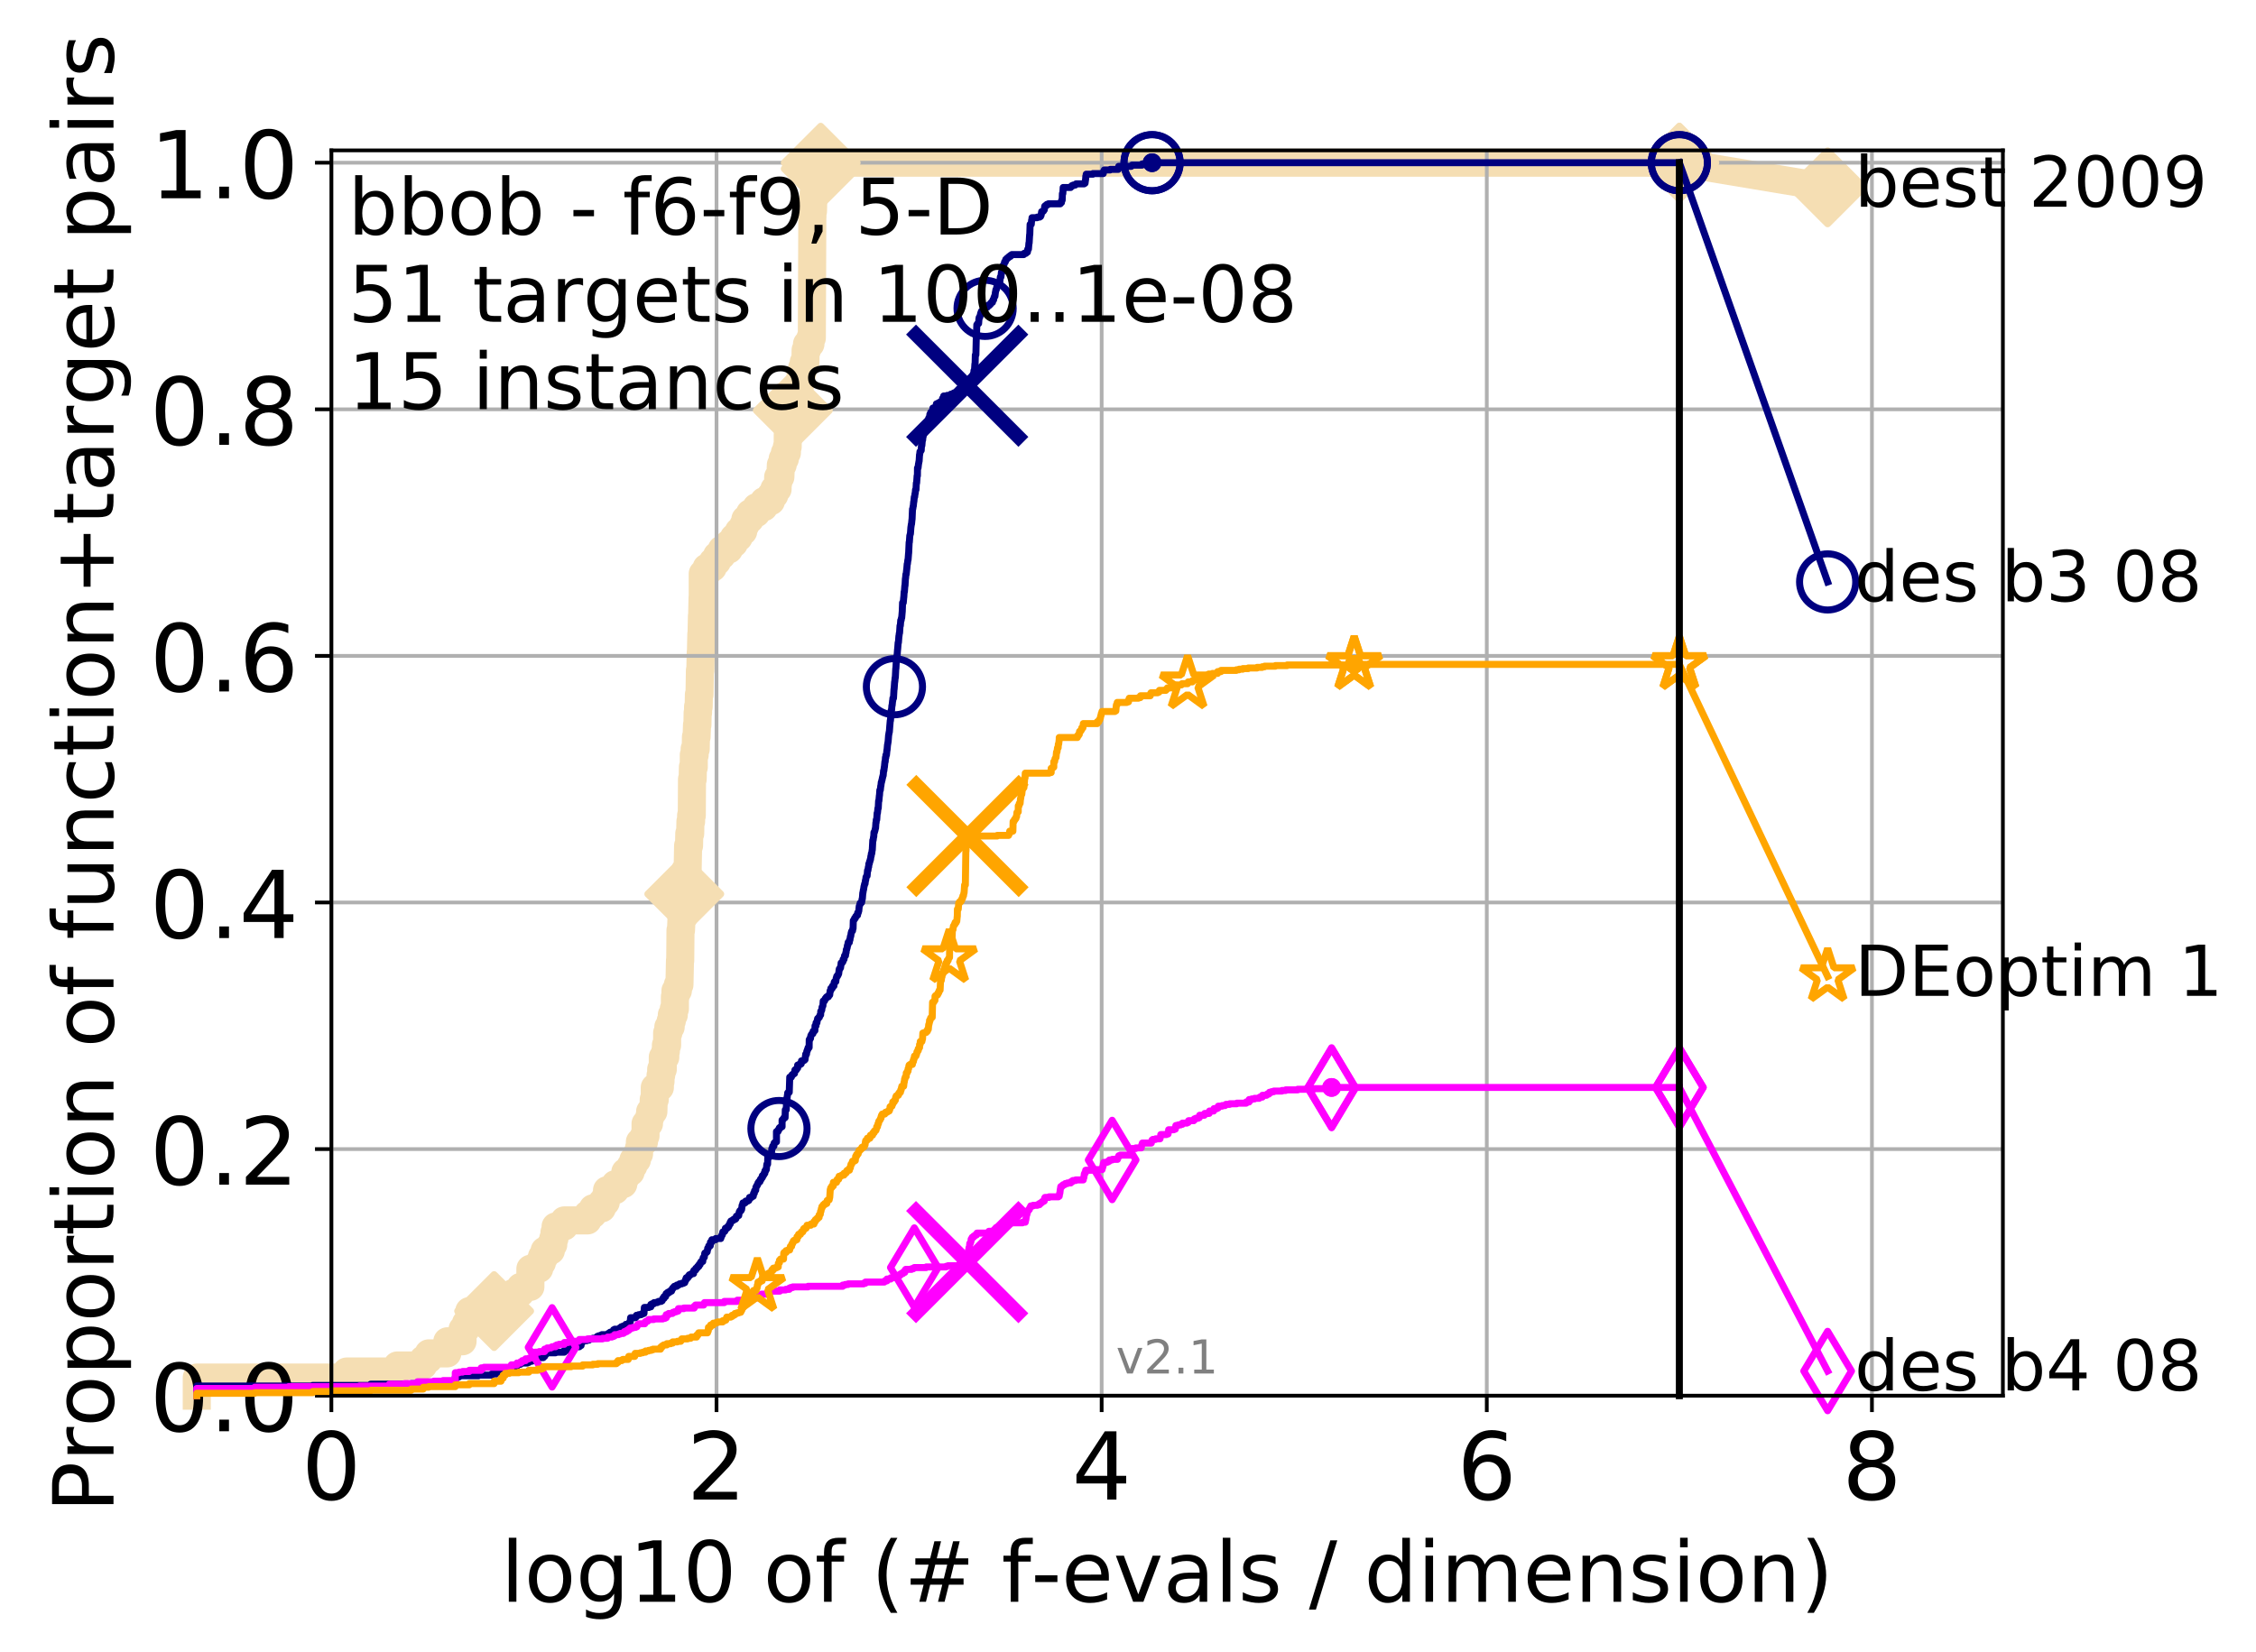 <?xml version="1.0" encoding="utf-8" standalone="no"?>
<!DOCTYPE svg PUBLIC "-//W3C//DTD SVG 1.1//EN"
  "http://www.w3.org/Graphics/SVG/1.1/DTD/svg11.dtd">
<!-- Created with matplotlib (http://matplotlib.org/) -->
<svg height="353pt" version="1.1" viewBox="0 0 482 353" width="482pt" xmlns="http://www.w3.org/2000/svg" xmlns:xlink="http://www.w3.org/1999/xlink">
 <defs>
  <style type="text/css">
*{stroke-linecap:butt;stroke-linejoin:round;}
  </style>
 </defs>
 <g id="figure_1">
  <g id="patch_1">
   <path d="M 0 353.222 
L 482.138 353.222 
L 482.138 0 
L 0 0 
z
" style="fill:#ffffff;"/>
  </g>
  <g id="axes_1">
   <g id="patch_2">
    <path d="M 70.8 298.245 
L 427.92 298.245 
L 427.92 32.133 
L 70.8 32.133 
z
" style="fill:#ffffff;"/>
   </g>
   <g id="line2d_1">
    <path d="M 42.042 298.245 
L 42.042 294.371 
L 74.058 294.371 
L 74.058 293.079 
L 84.888 293.079 
L 84.888 291.788 
L 90.43 291.788 
L 90.43 290.496 
L 91.583 290.496 
L 91.583 289.204 
L 95.57 289.204 
L 95.57 286.621 
L 98.828 286.621 
L 98.828 284.038 
L 99.558 284.038 
L 99.558 282.747 
L 100.258 282.747 
L 100.258 280.164 
L 105.57 280.164 
L 105.57 277.58 
L 109.659 277.58 
L 109.659 276.289 
L 111.213 276.289 
L 111.213 274.997 
L 113.318 274.997 
L 113.318 271.123 
L 115.201 271.123 
L 115.201 269.831 
L 115.786 269.831 
L 115.786 268.54 
L 116.354 268.54 
L 116.354 267.248 
L 117.698 267.248 
L 117.698 265.956 
L 118.208 265.956 
L 118.208 264.665 
L 118.458 264.665 
L 118.458 263.373 
L 118.705 263.373 
L 118.705 262.082 
L 120.563 262.082 
L 120.563 260.79 
L 125.537 260.79 
L 125.537 259.499 
L 126.669 259.499 
L 126.669 258.207 
L 128.599 258.207 
L 128.599 256.916 
L 129.424 256.916 
L 129.424 255.624 
L 129.69 255.624 
L 129.69 254.333 
L 131.453 254.333 
L 131.453 253.041 
L 133.167 253.041 
L 133.167 251.749 
L 133.598 251.749 
L 133.598 250.458 
L 134.731 250.458 
L 134.731 249.166 
L 135.32 249.166 
L 135.32 247.875 
L 136.077 247.875 
L 136.077 246.583 
L 136.534 246.583 
L 136.534 245.292 
L 136.713 245.292 
L 136.713 244 
L 137.585 244 
L 137.585 242.709 
L 137.922 242.709 
L 137.922 240.125 
L 138.658 240.125 
L 138.658 238.834 
L 138.897 238.834 
L 138.897 237.542 
L 139.595 237.542 
L 139.671 234.959 
L 139.896 234.959 
L 139.896 232.376 
L 140.984 232.376 
L 140.984 231.085 
L 141.124 231.085 
L 141.124 229.793 
L 141.263 229.793 
L 141.263 228.501 
L 141.606 228.501 
L 141.606 225.918 
L 142.142 225.918 
L 142.142 224.627 
L 142.273 224.627 
L 142.273 223.335 
L 142.533 223.335 
L 142.533 220.752 
L 142.789 220.752 
L 142.789 219.461 
L 143.291 219.461 
L 143.291 218.169 
L 143.536 218.169 
L 143.536 216.877 
L 143.958 216.877 
L 143.958 215.586 
L 144.195 215.586 
L 144.195 213.003 
L 144.312 213.003 
L 144.312 211.711 
L 144.83 211.711 
L 144.83 210.42 
L 145.167 210.42 
L 145.278 205.253 
L 145.333 205.253 
L 145.388 198.796 
L 145.498 198.796 
L 145.607 196.213 
L 145.93 196.213 
L 145.983 193.629 
L 146.089 193.629 
L 146.195 189.755 
L 146.404 189.755 
L 146.456 185.88 
L 146.916 185.88 
L 147.016 180.714 
L 147.216 180.714 
L 147.266 178.131 
L 147.462 178.131 
L 147.511 175.548 
L 147.657 175.548 
L 147.657 174.256 
L 147.802 174.256 
L 147.85 166.507 
L 147.993 166.507 
L 148.04 163.924 
L 148.229 163.924 
L 148.229 161.341 
L 148.416 161.341 
L 148.416 160.049 
L 148.646 160.049 
L 148.692 157.466 
L 148.829 157.466 
L 148.919 154.883 
L 149.009 154.883 
L 149.054 152.3 
L 149.143 152.3 
L 149.143 151.008 
L 149.276 151.008 
L 149.321 148.425 
L 149.452 148.425 
L 149.54 143.259 
L 149.627 143.259 
L 149.713 139.384 
L 149.756 139.384 
L 149.842 135.509 
L 149.885 135.509 
L 149.97 131.635 
L 150.013 131.635 
L 150.098 127.76 
L 150.14 127.76 
L 150.14 122.594 
L 150.963 122.594 
L 150.963 121.302 
L 152.282 121.302 
L 152.282 120.011 
L 153.193 120.011 
L 153.193 118.719 
L 154.194 118.719 
L 154.194 117.428 
L 155.738 117.428 
L 155.738 116.136 
L 156.814 116.136 
L 156.814 114.845 
L 157.829 114.845 
L 157.829 113.553 
L 158.789 113.553 
L 158.789 112.261 
L 159.25 112.261 
L 159.25 110.97 
L 160.235 110.97 
L 160.235 109.678 
L 161.595 109.678 
L 161.595 108.387 
L 163.207 108.387 
L 163.207 107.095 
L 164.723 107.095 
L 164.723 105.804 
L 165.435 105.804 
L 165.435 104.512 
L 166.137 104.512 
L 166.137 103.221 
L 166.257 103.221 
L 166.257 101.929 
L 166.73 101.929 
L 166.83 99.346 
L 167.223 99.346 
L 167.223 98.054 
L 167.686 98.054 
L 167.686 96.763 
L 168.123 96.763 
L 168.123 95.471 
L 168.292 95.471 
L 168.307 92.888 
L 168.669 92.888 
L 168.669 91.597 
L 168.833 91.597 
L 168.833 90.305 
L 169.083 90.305 
L 169.083 89.013 
L 169.386 89.013 
L 169.386 87.722 
L 169.699 87.722 
L 169.77 85.139 
L 170.131 85.139 
L 170.131 83.847 
L 170.593 83.847 
L 170.593 82.556 
L 170.886 82.556 
L 170.886 81.264 
L 171.057 81.264 
L 171.057 79.973 
L 171.355 79.973 
L 171.355 78.681 
L 171.724 78.681 
L 171.724 77.389 
L 172.085 77.389 
L 172.122 74.806 
L 172.416 74.806 
L 172.416 73.515 
L 173.151 73.515 
L 173.151 72.223 
L 173.451 72.223 
L 173.554 46.392 
L 173.576 46.392 
L 173.576 45.101 
L 173.701 45.101 
L 173.746 42.517 
L 173.835 42.517 
L 173.835 41.226 
L 174.212 41.226 
L 174.212 39.934 
L 174.773 39.934 
L 174.773 38.643 
L 174.952 38.643 
L 174.952 37.351 
L 175.078 37.351 
L 175.078 36.06 
L 175.347 36.06 
L 175.347 34.768 
L 358.8 34.768 
L 358.8 34.768 
" style="fill:none;stroke:#f5deb3;stroke-linecap:square;stroke-width:6;"/>
   </g>
   <g id="line2d_2"/>
   <g id="line2d_3">
    <path d="M 358.8 34.768 
L 390.48 40.038 
" style="fill:none;stroke:#f5deb3;stroke-linecap:square;stroke-width:6;"/>
    <defs>
     <path d="M -0 7.778 
L 7.778 0 
L 0 -7.778 
L -7.778 -0 
z
" id="m00315d0dd4" style="stroke:#f5deb3;stroke-linejoin:miter;stroke-width:1.5;"/>
    </defs>
    <g>
     <use style="fill:#f5deb3;stroke:#f5deb3;stroke-linejoin:miter;stroke-width:1.5;" x="358.8" xlink:href="#m00315d0dd4" y="34.768"/>
     <use style="fill:#f5deb3;stroke:#f5deb3;stroke-linejoin:miter;stroke-width:1.5;" x="390.48" xlink:href="#m00315d0dd4" y="40.038"/>
    </g>
   </g>
   <g id="matplotlib.axis_1">
    <g id="xtick_1">
     <g id="line2d_4">
      <path clip-path="url(#p094e1d3d57)" d="M 70.8 298.245 
L 70.8 32.133 
" style="fill:none;stroke:#b0b0b0;stroke-linecap:square;stroke-width:0.8;"/>
     </g>
     <g id="line2d_5">
      <defs>
       <path d="M 0 0 
L 0 3.5 
" id="me51cef83e8" style="stroke:#000000;stroke-width:0.8;"/>
      </defs>
      <g>
       <use style="stroke:#000000;stroke-width:0.8;" x="70.8" xlink:href="#me51cef83e8" y="298.245"/>
      </g>
     </g>
     <g id="text_1">
      <!-- 0 -->
      <defs>
       <path d="M 31.781 66.406 
Q 24.172 66.406 20.328 58.906 
Q 16.5 51.422 16.5 36.375 
Q 16.5 21.391 20.328 13.891 
Q 24.172 6.391 31.781 6.391 
Q 39.453 6.391 43.281 13.891 
Q 47.125 21.391 47.125 36.375 
Q 47.125 51.422 43.281 58.906 
Q 39.453 66.406 31.781 66.406 
z
M 31.781 74.219 
Q 44.047 74.219 50.516 64.516 
Q 56.984 54.828 56.984 36.375 
Q 56.984 17.969 50.516 8.266 
Q 44.047 -1.422 31.781 -1.422 
Q 19.531 -1.422 13.062 8.266 
Q 6.594 17.969 6.594 36.375 
Q 6.594 54.828 13.062 64.516 
Q 19.531 74.219 31.781 74.219 
z
" id="DejaVuSans-30"/>
      </defs>
      <g transform="translate(64.438 320.442)scale(0.2 -0.2)">
       <use xlink:href="#DejaVuSans-30"/>
      </g>
     </g>
    </g>
    <g id="xtick_2">
     <g id="line2d_6">
      <path clip-path="url(#p094e1d3d57)" d="M 153.086 298.245 
L 153.086 32.133 
" style="fill:none;stroke:#b0b0b0;stroke-linecap:square;stroke-width:0.8;"/>
     </g>
     <g id="line2d_7">
      <g>
       <use style="stroke:#000000;stroke-width:0.8;" x="153.086" xlink:href="#me51cef83e8" y="298.245"/>
      </g>
     </g>
     <g id="text_2">
      <!-- 2 -->
      <defs>
       <path d="M 19.188 8.297 
L 53.609 8.297 
L 53.609 0 
L 7.328 0 
L 7.328 8.297 
Q 12.938 14.109 22.625 23.891 
Q 32.328 33.688 34.812 36.531 
Q 39.547 41.844 41.422 45.531 
Q 43.312 49.219 43.312 52.781 
Q 43.312 58.594 39.234 62.25 
Q 35.156 65.922 28.609 65.922 
Q 23.969 65.922 18.812 64.312 
Q 13.672 62.703 7.812 59.422 
L 7.812 69.391 
Q 13.766 71.781 18.938 73 
Q 24.125 74.219 28.422 74.219 
Q 39.75 74.219 46.484 68.547 
Q 53.219 62.891 53.219 53.422 
Q 53.219 48.922 51.531 44.891 
Q 49.859 40.875 45.406 35.406 
Q 44.188 33.984 37.641 27.219 
Q 31.109 20.453 19.188 8.297 
z
" id="DejaVuSans-32"/>
      </defs>
      <g transform="translate(146.723 320.442)scale(0.2 -0.2)">
       <use xlink:href="#DejaVuSans-32"/>
      </g>
     </g>
    </g>
    <g id="xtick_3">
     <g id="line2d_8">
      <path clip-path="url(#p094e1d3d57)" d="M 235.371 298.245 
L 235.371 32.133 
" style="fill:none;stroke:#b0b0b0;stroke-linecap:square;stroke-width:0.8;"/>
     </g>
     <g id="line2d_9">
      <g>
       <use style="stroke:#000000;stroke-width:0.8;" x="235.371" xlink:href="#me51cef83e8" y="298.245"/>
      </g>
     </g>
     <g id="text_3">
      <!-- 4 -->
      <defs>
       <path d="M 37.797 64.312 
L 12.891 25.391 
L 37.797 25.391 
z
M 35.203 72.906 
L 47.609 72.906 
L 47.609 25.391 
L 58.016 25.391 
L 58.016 17.188 
L 47.609 17.188 
L 47.609 0 
L 37.797 0 
L 37.797 17.188 
L 4.891 17.188 
L 4.891 26.703 
z
" id="DejaVuSans-34"/>
      </defs>
      <g transform="translate(229.009 320.442)scale(0.2 -0.2)">
       <use xlink:href="#DejaVuSans-34"/>
      </g>
     </g>
    </g>
    <g id="xtick_4">
     <g id="line2d_10">
      <path clip-path="url(#p094e1d3d57)" d="M 317.657 298.245 
L 317.657 32.133 
" style="fill:none;stroke:#b0b0b0;stroke-linecap:square;stroke-width:0.8;"/>
     </g>
     <g id="line2d_11">
      <g>
       <use style="stroke:#000000;stroke-width:0.8;" x="317.657" xlink:href="#me51cef83e8" y="298.245"/>
      </g>
     </g>
     <g id="text_4">
      <!-- 6 -->
      <defs>
       <path d="M 33.016 40.375 
Q 26.375 40.375 22.484 35.828 
Q 18.609 31.297 18.609 23.391 
Q 18.609 15.531 22.484 10.953 
Q 26.375 6.391 33.016 6.391 
Q 39.656 6.391 43.531 10.953 
Q 47.406 15.531 47.406 23.391 
Q 47.406 31.297 43.531 35.828 
Q 39.656 40.375 33.016 40.375 
z
M 52.594 71.297 
L 52.594 62.312 
Q 48.875 64.062 45.094 64.984 
Q 41.312 65.922 37.594 65.922 
Q 27.828 65.922 22.672 59.328 
Q 17.531 52.734 16.797 39.406 
Q 19.672 43.656 24.016 45.922 
Q 28.375 48.188 33.594 48.188 
Q 44.578 48.188 50.953 41.516 
Q 57.328 34.859 57.328 23.391 
Q 57.328 12.156 50.688 5.359 
Q 44.047 -1.422 33.016 -1.422 
Q 20.359 -1.422 13.672 8.266 
Q 6.984 17.969 6.984 36.375 
Q 6.984 53.656 15.188 63.938 
Q 23.391 74.219 37.203 74.219 
Q 40.922 74.219 44.703 73.484 
Q 48.484 72.75 52.594 71.297 
z
" id="DejaVuSans-36"/>
      </defs>
      <g transform="translate(311.295 320.442)scale(0.2 -0.2)">
       <use xlink:href="#DejaVuSans-36"/>
      </g>
     </g>
    </g>
    <g id="xtick_5">
     <g id="line2d_12">
      <path clip-path="url(#p094e1d3d57)" d="M 399.943 298.245 
L 399.943 32.133 
" style="fill:none;stroke:#b0b0b0;stroke-linecap:square;stroke-width:0.8;"/>
     </g>
     <g id="line2d_13">
      <g>
       <use style="stroke:#000000;stroke-width:0.8;" x="399.943" xlink:href="#me51cef83e8" y="298.245"/>
      </g>
     </g>
     <g id="text_5">
      <!-- 8 -->
      <defs>
       <path d="M 31.781 34.625 
Q 24.75 34.625 20.719 30.859 
Q 16.703 27.094 16.703 20.516 
Q 16.703 13.922 20.719 10.156 
Q 24.75 6.391 31.781 6.391 
Q 38.812 6.391 42.859 10.172 
Q 46.922 13.969 46.922 20.516 
Q 46.922 27.094 42.891 30.859 
Q 38.875 34.625 31.781 34.625 
z
M 21.922 38.812 
Q 15.578 40.375 12.031 44.719 
Q 8.5 49.078 8.5 55.328 
Q 8.5 64.062 14.719 69.141 
Q 20.953 74.219 31.781 74.219 
Q 42.672 74.219 48.875 69.141 
Q 55.078 64.062 55.078 55.328 
Q 55.078 49.078 51.531 44.719 
Q 48 40.375 41.703 38.812 
Q 48.828 37.156 52.797 32.312 
Q 56.781 27.484 56.781 20.516 
Q 56.781 9.906 50.312 4.234 
Q 43.844 -1.422 31.781 -1.422 
Q 19.734 -1.422 13.25 4.234 
Q 6.781 9.906 6.781 20.516 
Q 6.781 27.484 10.781 32.312 
Q 14.797 37.156 21.922 38.812 
z
M 18.312 54.391 
Q 18.312 48.734 21.844 45.562 
Q 25.391 42.391 31.781 42.391 
Q 38.141 42.391 41.719 45.562 
Q 45.312 48.734 45.312 54.391 
Q 45.312 60.062 41.719 63.234 
Q 38.141 66.406 31.781 66.406 
Q 25.391 66.406 21.844 63.234 
Q 18.312 60.062 18.312 54.391 
z
" id="DejaVuSans-38"/>
      </defs>
      <g transform="translate(393.58 320.442)scale(0.2 -0.2)">
       <use xlink:href="#DejaVuSans-38"/>
      </g>
     </g>
    </g>
    <g id="text_6">
     <!-- log10 of (# f-evals / dimension) -->
     <defs>
      <path d="M 9.422 75.984 
L 18.406 75.984 
L 18.406 0 
L 9.422 0 
z
" id="DejaVuSans-6c"/>
      <path d="M 30.609 48.391 
Q 23.391 48.391 19.188 42.75 
Q 14.984 37.109 14.984 27.297 
Q 14.984 17.484 19.156 11.844 
Q 23.344 6.203 30.609 6.203 
Q 37.797 6.203 41.984 11.859 
Q 46.188 17.531 46.188 27.297 
Q 46.188 37.016 41.984 42.703 
Q 37.797 48.391 30.609 48.391 
z
M 30.609 56 
Q 42.328 56 49.016 48.375 
Q 55.719 40.766 55.719 27.297 
Q 55.719 13.875 49.016 6.219 
Q 42.328 -1.422 30.609 -1.422 
Q 18.844 -1.422 12.172 6.219 
Q 5.516 13.875 5.516 27.297 
Q 5.516 40.766 12.172 48.375 
Q 18.844 56 30.609 56 
z
" id="DejaVuSans-6f"/>
      <path d="M 45.406 27.984 
Q 45.406 37.75 41.375 43.109 
Q 37.359 48.484 30.078 48.484 
Q 22.859 48.484 18.828 43.109 
Q 14.797 37.75 14.797 27.984 
Q 14.797 18.266 18.828 12.891 
Q 22.859 7.516 30.078 7.516 
Q 37.359 7.516 41.375 12.891 
Q 45.406 18.266 45.406 27.984 
z
M 54.391 6.781 
Q 54.391 -7.172 48.188 -13.984 
Q 42 -20.797 29.203 -20.797 
Q 24.469 -20.797 20.266 -20.094 
Q 16.062 -19.391 12.109 -17.922 
L 12.109 -9.188 
Q 16.062 -11.328 19.922 -12.344 
Q 23.781 -13.375 27.781 -13.375 
Q 36.625 -13.375 41.016 -8.766 
Q 45.406 -4.156 45.406 5.172 
L 45.406 9.625 
Q 42.625 4.781 38.281 2.391 
Q 33.938 0 27.875 0 
Q 17.828 0 11.672 7.656 
Q 5.516 15.328 5.516 27.984 
Q 5.516 40.672 11.672 48.328 
Q 17.828 56 27.875 56 
Q 33.938 56 38.281 53.609 
Q 42.625 51.219 45.406 46.391 
L 45.406 54.688 
L 54.391 54.688 
z
" id="DejaVuSans-67"/>
      <path d="M 12.406 8.297 
L 28.516 8.297 
L 28.516 63.922 
L 10.984 60.406 
L 10.984 69.391 
L 28.422 72.906 
L 38.281 72.906 
L 38.281 8.297 
L 54.391 8.297 
L 54.391 0 
L 12.406 0 
z
" id="DejaVuSans-31"/>
      <path id="DejaVuSans-20"/>
      <path d="M 37.109 75.984 
L 37.109 68.5 
L 28.516 68.5 
Q 23.688 68.5 21.797 66.547 
Q 19.922 64.594 19.922 59.516 
L 19.922 54.688 
L 34.719 54.688 
L 34.719 47.703 
L 19.922 47.703 
L 19.922 0 
L 10.891 0 
L 10.891 47.703 
L 2.297 47.703 
L 2.297 54.688 
L 10.891 54.688 
L 10.891 58.5 
Q 10.891 67.625 15.141 71.797 
Q 19.391 75.984 28.609 75.984 
z
" id="DejaVuSans-66"/>
      <path d="M 31 75.875 
Q 24.469 64.656 21.281 53.656 
Q 18.109 42.672 18.109 31.391 
Q 18.109 20.125 21.312 9.062 
Q 24.516 -2 31 -13.188 
L 23.188 -13.188 
Q 15.875 -1.703 12.234 9.375 
Q 8.594 20.453 8.594 31.391 
Q 8.594 42.281 12.203 53.312 
Q 15.828 64.359 23.188 75.875 
z
" id="DejaVuSans-28"/>
      <path d="M 51.125 44 
L 36.922 44 
L 32.812 27.688 
L 47.125 27.688 
z
M 43.797 71.781 
L 38.719 51.516 
L 52.984 51.516 
L 58.109 71.781 
L 65.922 71.781 
L 60.891 51.516 
L 76.125 51.516 
L 76.125 44 
L 58.984 44 
L 54.984 27.688 
L 70.516 27.688 
L 70.516 20.219 
L 53.078 20.219 
L 48 0 
L 40.188 0 
L 45.219 20.219 
L 30.906 20.219 
L 25.875 0 
L 18.016 0 
L 23.094 20.219 
L 7.719 20.219 
L 7.719 27.688 
L 24.906 27.688 
L 29 44 
L 13.281 44 
L 13.281 51.516 
L 30.906 51.516 
L 35.891 71.781 
z
" id="DejaVuSans-23"/>
      <path d="M 4.891 31.391 
L 31.203 31.391 
L 31.203 23.391 
L 4.891 23.391 
z
" id="DejaVuSans-2d"/>
      <path d="M 56.203 29.594 
L 56.203 25.203 
L 14.891 25.203 
Q 15.484 15.922 20.484 11.062 
Q 25.484 6.203 34.422 6.203 
Q 39.594 6.203 44.453 7.469 
Q 49.312 8.734 54.109 11.281 
L 54.109 2.781 
Q 49.266 0.734 44.188 -0.344 
Q 39.109 -1.422 33.891 -1.422 
Q 20.797 -1.422 13.156 6.188 
Q 5.516 13.812 5.516 26.812 
Q 5.516 40.234 12.766 48.109 
Q 20.016 56 32.328 56 
Q 43.359 56 49.781 48.891 
Q 56.203 41.797 56.203 29.594 
z
M 47.219 32.234 
Q 47.125 39.594 43.094 43.984 
Q 39.062 48.391 32.422 48.391 
Q 24.906 48.391 20.391 44.141 
Q 15.875 39.891 15.188 32.172 
z
" id="DejaVuSans-65"/>
      <path d="M 2.984 54.688 
L 12.5 54.688 
L 29.594 8.797 
L 46.688 54.688 
L 56.203 54.688 
L 35.688 0 
L 23.484 0 
z
" id="DejaVuSans-76"/>
      <path d="M 34.281 27.484 
Q 23.391 27.484 19.188 25 
Q 14.984 22.516 14.984 16.5 
Q 14.984 11.719 18.141 8.906 
Q 21.297 6.109 26.703 6.109 
Q 34.188 6.109 38.703 11.406 
Q 43.219 16.703 43.219 25.484 
L 43.219 27.484 
z
M 52.203 31.203 
L 52.203 0 
L 43.219 0 
L 43.219 8.297 
Q 40.141 3.328 35.547 0.953 
Q 30.953 -1.422 24.312 -1.422 
Q 15.922 -1.422 10.953 3.297 
Q 6 8.016 6 15.922 
Q 6 25.141 12.172 29.828 
Q 18.359 34.516 30.609 34.516 
L 43.219 34.516 
L 43.219 35.406 
Q 43.219 41.609 39.141 45 
Q 35.062 48.391 27.688 48.391 
Q 23 48.391 18.547 47.266 
Q 14.109 46.141 10.016 43.891 
L 10.016 52.203 
Q 14.938 54.109 19.578 55.047 
Q 24.219 56 28.609 56 
Q 40.484 56 46.344 49.844 
Q 52.203 43.703 52.203 31.203 
z
" id="DejaVuSans-61"/>
      <path d="M 44.281 53.078 
L 44.281 44.578 
Q 40.484 46.531 36.375 47.5 
Q 32.281 48.484 27.875 48.484 
Q 21.188 48.484 17.844 46.438 
Q 14.5 44.391 14.5 40.281 
Q 14.5 37.156 16.891 35.375 
Q 19.281 33.594 26.516 31.984 
L 29.594 31.297 
Q 39.156 29.25 43.188 25.516 
Q 47.219 21.781 47.219 15.094 
Q 47.219 7.469 41.188 3.016 
Q 35.156 -1.422 24.609 -1.422 
Q 20.219 -1.422 15.453 -0.562 
Q 10.688 0.297 5.422 2 
L 5.422 11.281 
Q 10.406 8.688 15.234 7.391 
Q 20.062 6.109 24.812 6.109 
Q 31.156 6.109 34.562 8.281 
Q 37.984 10.453 37.984 14.406 
Q 37.984 18.062 35.516 20.016 
Q 33.062 21.969 24.703 23.781 
L 21.578 24.516 
Q 13.234 26.266 9.516 29.906 
Q 5.812 33.547 5.812 39.891 
Q 5.812 47.609 11.281 51.797 
Q 16.75 56 26.812 56 
Q 31.781 56 36.172 55.266 
Q 40.578 54.547 44.281 53.078 
z
" id="DejaVuSans-73"/>
      <path d="M 25.391 72.906 
L 33.688 72.906 
L 8.297 -9.281 
L 0 -9.281 
z
" id="DejaVuSans-2f"/>
      <path d="M 45.406 46.391 
L 45.406 75.984 
L 54.391 75.984 
L 54.391 0 
L 45.406 0 
L 45.406 8.203 
Q 42.578 3.328 38.25 0.953 
Q 33.938 -1.422 27.875 -1.422 
Q 17.969 -1.422 11.734 6.484 
Q 5.516 14.406 5.516 27.297 
Q 5.516 40.188 11.734 48.094 
Q 17.969 56 27.875 56 
Q 33.938 56 38.25 53.625 
Q 42.578 51.266 45.406 46.391 
z
M 14.797 27.297 
Q 14.797 17.391 18.875 11.75 
Q 22.953 6.109 30.078 6.109 
Q 37.203 6.109 41.297 11.75 
Q 45.406 17.391 45.406 27.297 
Q 45.406 37.203 41.297 42.844 
Q 37.203 48.484 30.078 48.484 
Q 22.953 48.484 18.875 42.844 
Q 14.797 37.203 14.797 27.297 
z
" id="DejaVuSans-64"/>
      <path d="M 9.422 54.688 
L 18.406 54.688 
L 18.406 0 
L 9.422 0 
z
M 9.422 75.984 
L 18.406 75.984 
L 18.406 64.594 
L 9.422 64.594 
z
" id="DejaVuSans-69"/>
      <path d="M 52 44.188 
Q 55.375 50.25 60.062 53.125 
Q 64.75 56 71.094 56 
Q 79.641 56 84.281 50.016 
Q 88.922 44.047 88.922 33.016 
L 88.922 0 
L 79.891 0 
L 79.891 32.719 
Q 79.891 40.578 77.094 44.375 
Q 74.312 48.188 68.609 48.188 
Q 61.625 48.188 57.562 43.547 
Q 53.516 38.922 53.516 30.906 
L 53.516 0 
L 44.484 0 
L 44.484 32.719 
Q 44.484 40.625 41.703 44.406 
Q 38.922 48.188 33.109 48.188 
Q 26.219 48.188 22.156 43.531 
Q 18.109 38.875 18.109 30.906 
L 18.109 0 
L 9.078 0 
L 9.078 54.688 
L 18.109 54.688 
L 18.109 46.188 
Q 21.188 51.219 25.484 53.609 
Q 29.781 56 35.688 56 
Q 41.656 56 45.828 52.969 
Q 50 49.953 52 44.188 
z
" id="DejaVuSans-6d"/>
      <path d="M 54.891 33.016 
L 54.891 0 
L 45.906 0 
L 45.906 32.719 
Q 45.906 40.484 42.875 44.328 
Q 39.844 48.188 33.797 48.188 
Q 26.516 48.188 22.312 43.547 
Q 18.109 38.922 18.109 30.906 
L 18.109 0 
L 9.078 0 
L 9.078 54.688 
L 18.109 54.688 
L 18.109 46.188 
Q 21.344 51.125 25.703 53.562 
Q 30.078 56 35.797 56 
Q 45.219 56 50.047 50.172 
Q 54.891 44.344 54.891 33.016 
z
" id="DejaVuSans-6e"/>
      <path d="M 8.016 75.875 
L 15.828 75.875 
Q 23.141 64.359 26.781 53.312 
Q 30.422 42.281 30.422 31.391 
Q 30.422 20.453 26.781 9.375 
Q 23.141 -1.703 15.828 -13.188 
L 8.016 -13.188 
Q 14.5 -2 17.703 9.062 
Q 20.906 20.125 20.906 31.391 
Q 20.906 42.672 17.703 53.656 
Q 14.5 64.656 8.016 75.875 
z
" id="DejaVuSans-29"/>
     </defs>
     <g transform="translate(107.015 342.279)scale(0.18 -0.18)">
      <use xlink:href="#DejaVuSans-6c"/>
      <use x="27.783" xlink:href="#DejaVuSans-6f"/>
      <use x="88.965" xlink:href="#DejaVuSans-67"/>
      <use x="152.441" xlink:href="#DejaVuSans-31"/>
      <use x="216.064" xlink:href="#DejaVuSans-30"/>
      <use x="279.688" xlink:href="#DejaVuSans-20"/>
      <use x="311.475" xlink:href="#DejaVuSans-6f"/>
      <use x="372.656" xlink:href="#DejaVuSans-66"/>
      <use x="407.861" xlink:href="#DejaVuSans-20"/>
      <use x="439.648" xlink:href="#DejaVuSans-28"/>
      <use x="478.662" xlink:href="#DejaVuSans-23"/>
      <use x="562.451" xlink:href="#DejaVuSans-20"/>
      <use x="594.238" xlink:href="#DejaVuSans-66"/>
      <use x="629.365" xlink:href="#DejaVuSans-2d"/>
      <use x="665.449" xlink:href="#DejaVuSans-65"/>
      <use x="726.973" xlink:href="#DejaVuSans-76"/>
      <use x="786.152" xlink:href="#DejaVuSans-61"/>
      <use x="847.432" xlink:href="#DejaVuSans-6c"/>
      <use x="875.215" xlink:href="#DejaVuSans-73"/>
      <use x="927.314" xlink:href="#DejaVuSans-20"/>
      <use x="959.102" xlink:href="#DejaVuSans-2f"/>
      <use x="992.793" xlink:href="#DejaVuSans-20"/>
      <use x="1024.58" xlink:href="#DejaVuSans-64"/>
      <use x="1088.057" xlink:href="#DejaVuSans-69"/>
      <use x="1115.84" xlink:href="#DejaVuSans-6d"/>
      <use x="1213.252" xlink:href="#DejaVuSans-65"/>
      <use x="1274.775" xlink:href="#DejaVuSans-6e"/>
      <use x="1338.154" xlink:href="#DejaVuSans-73"/>
      <use x="1390.254" xlink:href="#DejaVuSans-69"/>
      <use x="1418.037" xlink:href="#DejaVuSans-6f"/>
      <use x="1479.219" xlink:href="#DejaVuSans-6e"/>
      <use x="1542.598" xlink:href="#DejaVuSans-29"/>
     </g>
    </g>
   </g>
   <g id="matplotlib.axis_2">
    <g id="ytick_1">
     <g id="line2d_14">
      <path clip-path="url(#p094e1d3d57)" d="M 70.8 298.245 
L 427.92 298.245 
" style="fill:none;stroke:#b0b0b0;stroke-linecap:square;stroke-width:0.8;"/>
     </g>
     <g id="line2d_15">
      <defs>
       <path d="M 0 0 
L -3.5 0 
" id="mbd2a01e2b0" style="stroke:#000000;stroke-width:0.8;"/>
      </defs>
      <g>
       <use style="stroke:#000000;stroke-width:0.8;" x="70.8" xlink:href="#mbd2a01e2b0" y="298.245"/>
      </g>
     </g>
     <g id="text_7">
      <!-- 0.0 -->
      <defs>
       <path d="M 10.688 12.406 
L 21 12.406 
L 21 0 
L 10.688 0 
z
" id="DejaVuSans-2e"/>
      </defs>
      <g transform="translate(31.994 305.844)scale(0.2 -0.2)">
       <use xlink:href="#DejaVuSans-30"/>
       <use x="63.623" xlink:href="#DejaVuSans-2e"/>
       <use x="95.41" xlink:href="#DejaVuSans-30"/>
      </g>
     </g>
    </g>
    <g id="ytick_2">
     <g id="line2d_16">
      <path clip-path="url(#p094e1d3d57)" d="M 70.8 245.55 
L 427.92 245.55 
" style="fill:none;stroke:#b0b0b0;stroke-linecap:square;stroke-width:0.8;"/>
     </g>
     <g id="line2d_17">
      <g>
       <use style="stroke:#000000;stroke-width:0.8;" x="70.8" xlink:href="#mbd2a01e2b0" y="245.55"/>
      </g>
     </g>
     <g id="text_8">
      <!-- 0.2 -->
      <g transform="translate(31.994 253.148)scale(0.2 -0.2)">
       <use xlink:href="#DejaVuSans-30"/>
       <use x="63.623" xlink:href="#DejaVuSans-2e"/>
       <use x="95.41" xlink:href="#DejaVuSans-32"/>
      </g>
     </g>
    </g>
    <g id="ytick_3">
     <g id="line2d_18">
      <path clip-path="url(#p094e1d3d57)" d="M 70.8 192.854 
L 427.92 192.854 
" style="fill:none;stroke:#b0b0b0;stroke-linecap:square;stroke-width:0.8;"/>
     </g>
     <g id="line2d_19">
      <g>
       <use style="stroke:#000000;stroke-width:0.8;" x="70.8" xlink:href="#mbd2a01e2b0" y="192.854"/>
      </g>
     </g>
     <g id="text_9">
      <!-- 0.4 -->
      <g transform="translate(31.994 200.453)scale(0.2 -0.2)">
       <use xlink:href="#DejaVuSans-30"/>
       <use x="63.623" xlink:href="#DejaVuSans-2e"/>
       <use x="95.41" xlink:href="#DejaVuSans-34"/>
      </g>
     </g>
    </g>
    <g id="ytick_4">
     <g id="line2d_20">
      <path clip-path="url(#p094e1d3d57)" d="M 70.8 140.159 
L 427.92 140.159 
" style="fill:none;stroke:#b0b0b0;stroke-linecap:square;stroke-width:0.8;"/>
     </g>
     <g id="line2d_21">
      <g>
       <use style="stroke:#000000;stroke-width:0.8;" x="70.8" xlink:href="#mbd2a01e2b0" y="140.159"/>
      </g>
     </g>
     <g id="text_10">
      <!-- 0.6 -->
      <g transform="translate(31.994 147.757)scale(0.2 -0.2)">
       <use xlink:href="#DejaVuSans-30"/>
       <use x="63.623" xlink:href="#DejaVuSans-2e"/>
       <use x="95.41" xlink:href="#DejaVuSans-36"/>
      </g>
     </g>
    </g>
    <g id="ytick_5">
     <g id="line2d_22">
      <path clip-path="url(#p094e1d3d57)" d="M 70.8 87.464 
L 427.92 87.464 
" style="fill:none;stroke:#b0b0b0;stroke-linecap:square;stroke-width:0.8;"/>
     </g>
     <g id="line2d_23">
      <g>
       <use style="stroke:#000000;stroke-width:0.8;" x="70.8" xlink:href="#mbd2a01e2b0" y="87.464"/>
      </g>
     </g>
     <g id="text_11">
      <!-- 0.8 -->
      <g transform="translate(31.994 95.062)scale(0.2 -0.2)">
       <use xlink:href="#DejaVuSans-30"/>
       <use x="63.623" xlink:href="#DejaVuSans-2e"/>
       <use x="95.41" xlink:href="#DejaVuSans-38"/>
      </g>
     </g>
    </g>
    <g id="ytick_6">
     <g id="line2d_24">
      <path clip-path="url(#p094e1d3d57)" d="M 70.8 34.768 
L 427.92 34.768 
" style="fill:none;stroke:#b0b0b0;stroke-linecap:square;stroke-width:0.8;"/>
     </g>
     <g id="line2d_25">
      <g>
       <use style="stroke:#000000;stroke-width:0.8;" x="70.8" xlink:href="#mbd2a01e2b0" y="34.768"/>
      </g>
     </g>
     <g id="text_12">
      <!-- 1.0 -->
      <g transform="translate(31.994 42.367)scale(0.2 -0.2)">
       <use xlink:href="#DejaVuSans-31"/>
       <use x="63.623" xlink:href="#DejaVuSans-2e"/>
       <use x="95.41" xlink:href="#DejaVuSans-30"/>
      </g>
     </g>
    </g>
    <g id="text_13">
     <!-- Proportion of function+target pairs -->
     <defs>
      <path d="M 19.672 64.797 
L 19.672 37.406 
L 32.078 37.406 
Q 38.969 37.406 42.719 40.969 
Q 46.484 44.531 46.484 51.125 
Q 46.484 57.672 42.719 61.234 
Q 38.969 64.797 32.078 64.797 
z
M 9.812 72.906 
L 32.078 72.906 
Q 44.344 72.906 50.609 67.359 
Q 56.891 61.812 56.891 51.125 
Q 56.891 40.328 50.609 34.812 
Q 44.344 29.297 32.078 29.297 
L 19.672 29.297 
L 19.672 0 
L 9.812 0 
z
" id="DejaVuSans-50"/>
      <path d="M 41.109 46.297 
Q 39.594 47.172 37.812 47.578 
Q 36.031 48 33.891 48 
Q 26.266 48 22.188 43.047 
Q 18.109 38.094 18.109 28.812 
L 18.109 0 
L 9.078 0 
L 9.078 54.688 
L 18.109 54.688 
L 18.109 46.188 
Q 20.953 51.172 25.484 53.578 
Q 30.031 56 36.531 56 
Q 37.453 56 38.578 55.875 
Q 39.703 55.766 41.062 55.516 
z
" id="DejaVuSans-72"/>
      <path d="M 18.109 8.203 
L 18.109 -20.797 
L 9.078 -20.797 
L 9.078 54.688 
L 18.109 54.688 
L 18.109 46.391 
Q 20.953 51.266 25.266 53.625 
Q 29.594 56 35.594 56 
Q 45.562 56 51.781 48.094 
Q 58.016 40.188 58.016 27.297 
Q 58.016 14.406 51.781 6.484 
Q 45.562 -1.422 35.594 -1.422 
Q 29.594 -1.422 25.266 0.953 
Q 20.953 3.328 18.109 8.203 
z
M 48.688 27.297 
Q 48.688 37.203 44.609 42.844 
Q 40.531 48.484 33.406 48.484 
Q 26.266 48.484 22.188 42.844 
Q 18.109 37.203 18.109 27.297 
Q 18.109 17.391 22.188 11.75 
Q 26.266 6.109 33.406 6.109 
Q 40.531 6.109 44.609 11.75 
Q 48.688 17.391 48.688 27.297 
z
" id="DejaVuSans-70"/>
      <path d="M 18.312 70.219 
L 18.312 54.688 
L 36.812 54.688 
L 36.812 47.703 
L 18.312 47.703 
L 18.312 18.016 
Q 18.312 11.328 20.141 9.422 
Q 21.969 7.516 27.594 7.516 
L 36.812 7.516 
L 36.812 0 
L 27.594 0 
Q 17.188 0 13.234 3.875 
Q 9.281 7.766 9.281 18.016 
L 9.281 47.703 
L 2.688 47.703 
L 2.688 54.688 
L 9.281 54.688 
L 9.281 70.219 
z
" id="DejaVuSans-74"/>
      <path d="M 8.5 21.578 
L 8.5 54.688 
L 17.484 54.688 
L 17.484 21.922 
Q 17.484 14.156 20.5 10.266 
Q 23.531 6.391 29.594 6.391 
Q 36.859 6.391 41.078 11.031 
Q 45.312 15.672 45.312 23.688 
L 45.312 54.688 
L 54.297 54.688 
L 54.297 0 
L 45.312 0 
L 45.312 8.406 
Q 42.047 3.422 37.719 1 
Q 33.406 -1.422 27.688 -1.422 
Q 18.266 -1.422 13.375 4.438 
Q 8.5 10.297 8.5 21.578 
z
M 31.109 56 
z
" id="DejaVuSans-75"/>
      <path d="M 48.781 52.594 
L 48.781 44.188 
Q 44.969 46.297 41.141 47.344 
Q 37.312 48.391 33.406 48.391 
Q 24.656 48.391 19.812 42.844 
Q 14.984 37.312 14.984 27.297 
Q 14.984 17.281 19.812 11.734 
Q 24.656 6.203 33.406 6.203 
Q 37.312 6.203 41.141 7.25 
Q 44.969 8.297 48.781 10.406 
L 48.781 2.094 
Q 45.016 0.344 40.984 -0.531 
Q 36.969 -1.422 32.422 -1.422 
Q 20.062 -1.422 12.781 6.344 
Q 5.516 14.109 5.516 27.297 
Q 5.516 40.672 12.859 48.328 
Q 20.219 56 33.016 56 
Q 37.156 56 41.109 55.141 
Q 45.062 54.297 48.781 52.594 
z
" id="DejaVuSans-63"/>
      <path d="M 46 62.703 
L 46 35.5 
L 73.188 35.5 
L 73.188 27.203 
L 46 27.203 
L 46 0 
L 37.797 0 
L 37.797 27.203 
L 10.594 27.203 
L 10.594 35.5 
L 37.797 35.5 
L 37.797 62.703 
z
" id="DejaVuSans-2b"/>
     </defs>
     <g transform="translate(24.25 323.179)rotate(-90)scale(0.18 -0.18)">
      <use xlink:href="#DejaVuSans-50"/>
      <use x="60.287" xlink:href="#DejaVuSans-72"/>
      <use x="101.369" xlink:href="#DejaVuSans-6f"/>
      <use x="162.551" xlink:href="#DejaVuSans-70"/>
      <use x="226.027" xlink:href="#DejaVuSans-6f"/>
      <use x="287.209" xlink:href="#DejaVuSans-72"/>
      <use x="328.322" xlink:href="#DejaVuSans-74"/>
      <use x="367.531" xlink:href="#DejaVuSans-69"/>
      <use x="395.314" xlink:href="#DejaVuSans-6f"/>
      <use x="456.496" xlink:href="#DejaVuSans-6e"/>
      <use x="519.875" xlink:href="#DejaVuSans-20"/>
      <use x="551.662" xlink:href="#DejaVuSans-6f"/>
      <use x="612.844" xlink:href="#DejaVuSans-66"/>
      <use x="648.049" xlink:href="#DejaVuSans-20"/>
      <use x="679.836" xlink:href="#DejaVuSans-66"/>
      <use x="715.041" xlink:href="#DejaVuSans-75"/>
      <use x="778.42" xlink:href="#DejaVuSans-6e"/>
      <use x="841.799" xlink:href="#DejaVuSans-63"/>
      <use x="896.779" xlink:href="#DejaVuSans-74"/>
      <use x="935.988" xlink:href="#DejaVuSans-69"/>
      <use x="963.771" xlink:href="#DejaVuSans-6f"/>
      <use x="1024.953" xlink:href="#DejaVuSans-6e"/>
      <use x="1088.332" xlink:href="#DejaVuSans-2b"/>
      <use x="1172.121" xlink:href="#DejaVuSans-74"/>
      <use x="1211.33" xlink:href="#DejaVuSans-61"/>
      <use x="1272.609" xlink:href="#DejaVuSans-72"/>
      <use x="1313.707" xlink:href="#DejaVuSans-67"/>
      <use x="1377.184" xlink:href="#DejaVuSans-65"/>
      <use x="1438.707" xlink:href="#DejaVuSans-74"/>
      <use x="1477.916" xlink:href="#DejaVuSans-20"/>
      <use x="1509.703" xlink:href="#DejaVuSans-70"/>
      <use x="1573.18" xlink:href="#DejaVuSans-61"/>
      <use x="1634.459" xlink:href="#DejaVuSans-69"/>
      <use x="1662.242" xlink:href="#DejaVuSans-72"/>
      <use x="1703.355" xlink:href="#DejaVuSans-73"/>
     </g>
    </g>
   </g>
   <g id="line2d_26">
    <defs>
     <path d="M 0 1.5 
C 0.398 1.5 0.779 1.342 1.061 1.061 
C 1.342 0.779 1.5 0.398 1.5 0 
C 1.5 -0.398 1.342 -0.779 1.061 -1.061 
C 0.779 -1.342 0.398 -1.5 0 -1.5 
C -0.398 -1.5 -0.779 -1.342 -1.061 -1.061 
C -1.342 -0.779 -1.5 -0.398 -1.5 0 
C -1.5 0.398 -1.342 0.779 -1.061 1.061 
C -0.779 1.342 -0.398 1.5 0 1.5 
z
" id="md401027963" style="stroke:#f5deb3;"/>
    </defs>
    <g>
     <use style="fill:#f5deb3;stroke:#f5deb3;" x="175.347" xlink:href="#md401027963" y="34.768"/>
     <use style="fill:#f5deb3;stroke:#f5deb3;" x="175.347" xlink:href="#md401027963" y="34.768"/>
    </g>
   </g>
   <g id="line2d_27">
    <g>
     <use style="fill:#f5deb3;stroke:#f5deb3;stroke-linejoin:miter;stroke-width:1.5;" x="105.57" xlink:href="#m00315d0dd4" y="280.164"/>
     <use style="fill:#f5deb3;stroke:#f5deb3;stroke-linejoin:miter;stroke-width:1.5;" x="146.195" xlink:href="#m00315d0dd4" y="191.046"/>
     <use style="fill:#f5deb3;stroke:#f5deb3;stroke-linejoin:miter;stroke-width:1.5;" x="169.386" xlink:href="#m00315d0dd4" y="87.722"/>
     <use style="fill:#f5deb3;stroke:#f5deb3;stroke-linejoin:miter;stroke-width:1.5;" x="175.347" xlink:href="#m00315d0dd4" y="36.06"/>
     <use style="fill:#f5deb3;stroke:#f5deb3;stroke-linejoin:miter;stroke-width:1.5;" x="175.347" xlink:href="#m00315d0dd4" y="34.768"/>
     <use style="fill:#f5deb3;stroke:#f5deb3;stroke-linejoin:miter;stroke-width:1.5;" x="358.8" xlink:href="#m00315d0dd4" y="34.768"/>
    </g>
   </g>
   <g id="line2d_28">
    <defs>
     <path d="M 0 1.5 
C 0.398 1.5 0.779 1.342 1.061 1.061 
C 1.342 0.779 1.5 0.398 1.5 0 
C 1.5 -0.398 1.342 -0.779 1.061 -1.061 
C 0.779 -1.342 0.398 -1.5 0 -1.5 
C -0.398 -1.5 -0.779 -1.342 -1.061 -1.061 
C -1.342 -0.779 -1.5 -0.398 -1.5 0 
C -1.5 0.398 -1.342 0.779 -1.061 1.061 
C -0.779 1.342 -0.398 1.5 0 1.5 
z
" id="mcee489986a" style="stroke:#000080;"/>
    </defs>
    <g>
     <use style="fill:#000080;stroke:#000080;" x="246.139" xlink:href="#mcee489986a" y="34.768"/>
     <use style="fill:#000080;stroke:#000080;" x="246.139" xlink:href="#mcee489986a" y="34.768"/>
    </g>
   </g>
   <g id="line2d_29">
    <path d="M 42.042 298.245 
L 42.042 296.179 
L 66.813 296.179 
L 66.813 296.05 
L 79.198 296.05 
L 79.198 295.791 
L 87.873 295.791 
L 87.873 295.662 
L 94.654 295.662 
L 94.654 295.533 
L 97.273 295.533 
L 97.273 294.242 
L 98.068 294.242 
L 98.068 293.983 
L 102.21 293.983 
L 102.21 293.854 
L 105.052 293.854 
L 105.052 293.596 
L 106.073 293.596 
L 106.073 293.079 
L 106.563 293.079 
L 106.563 292.821 
L 107.956 292.821 
L 107.956 292.563 
L 109.248 292.563 
L 109.248 292.046 
L 110.06 292.046 
L 110.06 291.917 
L 110.453 291.917 
L 110.453 291.529 
L 111.213 291.529 
L 111.213 291.271 
L 112.644 291.271 
L 112.644 291.142 
L 112.984 291.142 
L 112.984 290.884 
L 113.646 290.884 
L 113.646 290.754 
L 114.595 290.754 
L 114.595 290.367 
L 114.9 290.367 
L 114.9 290.109 
L 116.072 290.109 
L 116.072 289.85 
L 116.354 289.85 
L 116.354 289.463 
L 116.631 289.463 
L 116.631 289.075 
L 118.705 289.075 
L 118.705 288.946 
L 120.563 288.946 
L 120.563 288.559 
L 121.424 288.559 
L 121.424 288.171 
L 121.84 288.171 
L 121.84 288.042 
L 122.643 288.042 
L 122.643 287.784 
L 123.784 287.784 
L 123.784 287.525 
L 124.149 287.525 
L 124.149 287.009 
L 124.328 287.009 
L 124.328 286.492 
L 125.369 286.492 
L 125.369 286.363 
L 125.868 286.363 
L 125.868 286.234 
L 126.031 286.234 
L 126.031 286.105 
L 126.669 286.105 
L 126.669 285.976 
L 127.586 285.976 
L 127.586 285.588 
L 127.881 285.588 
L 127.881 285.459 
L 128.315 285.459 
L 128.315 285.33 
L 128.599 285.33 
L 128.599 285.201 
L 129.953 285.201 
L 129.953 284.942 
L 130.212 284.942 
L 130.212 284.813 
L 130.34 284.813 
L 130.34 284.684 
L 130.844 284.684 
L 130.844 284.555 
L 131.09 284.555 
L 131.09 284.167 
L 131.333 284.167 
L 131.333 284.038 
L 132.388 284.038 
L 132.388 283.78 
L 132.726 283.78 
L 132.726 283.522 
L 133.058 283.522 
L 133.058 283.392 
L 133.704 283.392 
L 133.704 283.005 
L 134.225 283.005 
L 134.327 282.747 
L 134.429 282.747 
L 134.429 282.618 
L 134.631 282.618 
L 134.731 281.584 
L 135.797 281.584 
L 135.797 281.326 
L 135.984 281.326 
L 135.984 281.068 
L 136.443 281.068 
L 136.443 280.939 
L 136.979 280.939 
L 136.979 280.809 
L 137.241 280.809 
L 137.241 280.68 
L 137.585 280.68 
L 137.67 279.389 
L 138.658 279.389 
L 138.658 279.26 
L 139.055 279.26 
L 139.055 278.743 
L 139.288 278.743 
L 139.288 278.614 
L 139.671 278.614 
L 139.746 278.355 
L 140.412 278.355 
L 140.412 278.226 
L 140.7 278.226 
L 140.7 278.097 
L 141.263 278.097 
L 141.263 277.968 
L 141.47 277.968 
L 141.47 277.71 
L 141.606 277.71 
L 141.606 277.451 
L 141.876 277.451 
L 141.876 277.064 
L 142.207 277.064 
L 142.273 276.547 
L 142.338 276.547 
L 142.338 276.418 
L 142.662 276.418 
L 142.662 276.16 
L 143.042 276.16 
L 143.104 275.901 
L 143.475 275.901 
L 143.536 275.514 
L 143.658 275.514 
L 143.718 275.256 
L 143.839 275.256 
L 143.839 275.127 
L 143.958 275.127 
L 143.958 274.997 
L 144.077 274.997 
L 144.077 274.868 
L 144.602 274.868 
L 144.602 274.61 
L 144.999 274.61 
L 144.999 274.481 
L 145.167 274.481 
L 145.167 274.352 
L 145.661 274.352 
L 145.661 274.222 
L 146.036 274.222 
L 146.036 274.093 
L 146.299 274.093 
L 146.404 273.706 
L 146.456 273.706 
L 146.456 273.448 
L 146.61 273.448 
L 146.61 273.06 
L 146.966 273.06 
L 147.066 272.673 
L 147.266 272.673 
L 147.266 272.414 
L 147.56 272.414 
L 147.56 272.285 
L 147.754 272.285 
L 147.754 272.156 
L 148.182 272.156 
L 148.229 271.51 
L 148.369 271.51 
L 148.369 271.381 
L 148.646 271.381 
L 148.692 270.994 
L 148.919 270.994 
L 148.919 270.864 
L 149.054 270.864 
L 149.054 270.606 
L 149.321 270.606 
L 149.365 270.219 
L 149.583 270.219 
L 149.627 269.831 
L 149.756 269.831 
L 149.799 269.573 
L 150.14 269.573 
L 150.224 268.798 
L 150.307 268.798 
L 150.307 268.669 
L 150.474 268.669 
L 150.556 267.894 
L 150.597 267.894 
L 150.597 267.765 
L 150.802 267.765 
L 150.802 267.636 
L 150.963 267.636 
L 150.963 267.506 
L 151.084 267.506 
L 151.163 266.99 
L 151.203 266.99 
L 151.203 266.731 
L 151.322 266.731 
L 151.361 266.473 
L 151.44 266.473 
L 151.44 266.215 
L 151.751 266.215 
L 151.789 265.44 
L 152.056 265.44 
L 152.094 264.923 
L 152.87 264.923 
L 152.906 264.665 
L 153.992 264.665 
L 154.025 264.277 
L 154.127 264.277 
L 154.228 263.89 
L 154.328 263.89 
L 154.428 263.244 
L 154.691 263.244 
L 154.691 263.115 
L 154.854 263.115 
L 154.95 262.857 
L 154.983 262.857 
L 154.983 262.469 
L 155.364 262.469 
L 155.364 262.211 
L 155.645 262.211 
L 155.645 261.953 
L 155.768 261.953 
L 155.768 261.694 
L 155.891 261.694 
L 155.891 261.565 
L 156.013 261.565 
L 156.013 261.178 
L 156.164 261.178 
L 156.164 260.919 
L 156.403 260.919 
L 156.403 260.79 
L 156.668 260.79 
L 156.756 260.532 
L 157.13 260.532 
L 157.13 260.403 
L 157.244 260.403 
L 157.328 259.886 
L 157.552 259.886 
L 157.552 259.757 
L 157.829 259.757 
L 157.938 258.982 
L 158.046 258.982 
L 158.074 258.724 
L 158.315 258.724 
L 158.315 258.465 
L 158.448 258.465 
L 158.554 257.561 
L 158.632 257.561 
L 158.737 257.045 
L 159.2 257.045 
L 159.2 256.916 
L 159.326 256.916 
L 159.326 256.657 
L 159.774 256.657 
L 159.774 256.528 
L 159.994 256.528 
L 159.994 256.27 
L 160.115 256.27 
L 160.139 255.882 
L 160.544 255.882 
L 160.544 255.753 
L 160.684 255.753 
L 160.684 255.624 
L 160.94 255.624 
L 161.008 254.978 
L 161.168 254.978 
L 161.214 254.462 
L 161.327 254.462 
L 161.327 254.333 
L 161.461 254.333 
L 161.506 253.687 
L 161.573 253.687 
L 161.639 253.428 
L 161.728 253.428 
L 161.794 253.17 
L 161.881 253.17 
L 161.947 252.783 
L 162.055 252.783 
L 162.12 252.524 
L 162.356 252.524 
L 162.462 252.008 
L 162.63 252.008 
L 162.734 251.62 
L 162.88 251.62 
L 162.88 251.233 
L 163.085 251.233 
L 163.146 250.974 
L 163.248 250.974 
L 163.248 250.716 
L 163.409 250.716 
L 163.429 250.2 
L 163.588 250.2 
L 163.588 249.941 
L 163.727 249.941 
L 163.825 248.908 
L 163.845 248.908 
L 163.845 248.779 
L 164 248.779 
L 164.039 247.229 
L 164.422 247.229 
L 164.517 246.841 
L 164.648 246.841 
L 164.648 246.712 
L 164.797 246.712 
L 164.908 245.421 
L 165 245.421 
L 165.092 244.904 
L 165.345 244.904 
L 165.399 244.258 
L 165.524 244.258 
L 165.524 244.129 
L 165.684 244.129 
L 165.684 244 
L 165.895 244 
L 165.895 241.804 
L 166.223 241.804 
L 166.275 241.417 
L 166.428 241.417 
L 166.495 241.029 
L 166.63 241.029 
L 166.63 240.9 
L 166.879 240.9 
L 166.879 240.771 
L 167.093 240.771 
L 167.093 239.35 
L 167.223 239.35 
L 167.223 239.221 
L 167.336 239.221 
L 167.416 238.963 
L 167.496 238.963 
L 167.496 238.834 
L 167.734 238.834 
L 167.781 237.155 
L 167.984 237.155 
L 168.077 234.701 
L 168.154 234.701 
L 168.246 233.926 
L 168.276 233.926 
L 168.292 233.538 
L 168.398 233.538 
L 168.398 233.409 
L 168.624 233.409 
L 168.729 230.18 
L 169.068 230.18 
L 169.068 229.922 
L 169.184 229.922 
L 169.228 229.664 
L 169.401 229.664 
L 169.401 229.535 
L 169.544 229.535 
L 169.544 229.405 
L 169.742 229.405 
L 169.84 228.631 
L 170.145 228.631 
L 170.145 228.372 
L 170.269 228.372 
L 170.269 228.243 
L 170.418 228.243 
L 170.418 227.597 
L 170.687 227.597 
L 170.687 227.468 
L 171.004 227.468 
L 171.004 227.339 
L 171.174 227.339 
L 171.239 226.693 
L 171.648 226.693 
L 171.648 226.564 
L 171.874 226.564 
L 171.874 226.435 
L 171.999 226.435 
L 172.085 225.66 
L 172.135 225.66 
L 172.135 225.273 
L 172.306 225.273 
L 172.379 224.627 
L 172.452 224.627 
L 172.524 224.239 
L 172.62 224.239 
L 172.656 223.852 
L 172.87 223.852 
L 172.894 222.173 
L 173.023 222.173 
L 173.023 221.914 
L 173.163 221.914 
L 173.244 221.269 
L 173.313 221.269 
L 173.394 221.01 
L 173.485 221.01 
L 173.485 220.881 
L 173.678 220.881 
L 173.735 220.365 
L 173.98 220.365 
L 173.98 220.235 
L 174.102 220.235 
L 174.135 219.202 
L 174.343 219.202 
L 174.354 218.556 
L 174.538 218.556 
L 174.623 217.911 
L 174.666 217.911 
L 174.688 217.652 
L 174.836 217.652 
L 174.931 217.394 
L 175.057 217.394 
L 175.161 217.007 
L 175.213 217.007 
L 175.213 216.877 
L 175.327 216.877 
L 175.358 216.102 
L 175.46 216.102 
L 175.531 215.844 
L 175.572 215.844 
L 175.643 215.198 
L 175.693 215.198 
L 175.804 214.94 
L 175.814 214.94 
L 175.884 213.907 
L 176.161 213.907 
L 176.259 213.519 
L 176.308 213.519 
L 176.308 213.39 
L 176.482 213.39 
L 176.502 213.132 
L 176.627 213.132 
L 176.627 213.003 
L 176.987 213.003 
L 177.09 212.744 
L 177.099 212.744 
L 177.099 212.615 
L 177.266 212.615 
L 177.358 211.711 
L 177.477 211.711 
L 177.523 211.195 
L 177.802 211.195 
L 177.874 210.678 
L 178.175 210.678 
L 178.228 209.903 
L 178.289 209.903 
L 178.289 209.774 
L 178.566 209.774 
L 178.66 208.999 
L 178.702 208.999 
L 178.779 208.611 
L 178.931 208.611 
L 178.981 208.353 
L 179.065 208.353 
L 179.173 208.095 
L 179.182 208.095 
L 179.289 207.191 
L 179.314 207.191 
L 179.314 207.062 
L 179.445 207.062 
L 179.478 206.803 
L 179.584 206.803 
L 179.689 206.028 
L 179.705 206.028 
L 179.705 205.77 
L 179.921 205.77 
L 179.961 205.512 
L 180.095 205.512 
L 180.142 204.995 
L 180.33 204.995 
L 180.439 204.22 
L 180.639 204.22 
L 180.707 203.574 
L 180.768 203.574 
L 180.821 202.929 
L 180.882 202.929 
L 180.972 202.541 
L 180.994 202.541 
L 181.054 202.025 
L 181.121 202.025 
L 181.21 201.379 
L 181.46 201.379 
L 181.504 200.862 
L 181.584 200.862 
L 181.693 200.087 
L 181.757 200.087 
L 181.865 199.312 
L 181.9 199.312 
L 181.936 199.054 
L 182.021 199.054 
L 182.021 198.925 
L 182.141 198.925 
L 182.211 198.408 
L 182.26 198.408 
L 182.309 196.729 
L 182.385 196.729 
L 182.475 196.471 
L 182.551 196.471 
L 182.585 196.213 
L 182.736 196.213 
L 182.837 195.825 
L 182.952 195.825 
L 183.046 195.567 
L 183.212 195.567 
L 183.245 195.05 
L 183.363 195.05 
L 183.468 194.663 
L 183.481 194.663 
L 183.579 193.629 
L 183.611 193.629 
L 183.714 193.242 
L 183.779 193.242 
L 183.779 192.984 
L 183.957 192.984 
L 183.957 192.854 
L 184.084 192.854 
L 184.191 192.08 
L 184.241 192.08 
L 184.341 190.788 
L 184.372 190.788 
L 184.464 190.142 
L 184.495 190.142 
L 184.606 189.367 
L 184.636 189.367 
L 184.734 188.851 
L 184.819 188.851 
L 184.909 188.076 
L 184.958 188.076 
L 185.029 187.43 
L 185.071 187.43 
L 185.149 187.172 
L 185.255 187.172 
L 185.349 186.009 
L 185.432 186.009 
L 185.542 185.234 
L 185.595 185.234 
L 185.629 184.589 
L 185.727 184.589 
L 185.796 184.072 
L 185.865 184.072 
L 185.922 183.684 
L 185.979 183.684 
L 186.075 182.91 
L 186.131 182.91 
L 186.17 182.393 
L 186.249 182.393 
L 186.343 181.618 
L 186.366 181.618 
L 186.476 179.551 
L 186.542 179.551 
L 186.646 178.777 
L 186.679 178.777 
L 186.723 177.872 
L 186.815 177.872 
L 186.912 177.485 
L 186.928 177.485 
L 187.035 176.968 
L 187.062 176.968 
L 187.137 175.806 
L 187.179 175.806 
L 187.222 175.16 
L 187.311 175.16 
L 187.406 173.739 
L 187.468 173.739 
L 187.572 172.706 
L 187.64 172.706 
L 187.717 171.156 
L 187.774 171.156 
L 187.881 169.994 
L 187.901 169.994 
L 187.983 168.832 
L 188.084 168.832 
L 188.179 167.927 
L 188.209 167.927 
L 188.289 167.153 
L 188.339 167.153 
L 188.433 166.636 
L 188.468 166.636 
L 188.546 166.119 
L 188.581 166.119 
L 188.644 165.732 
L 188.693 165.732 
L 188.776 164.699 
L 188.839 164.699 
L 188.93 163.924 
L 188.954 163.924 
L 189.064 162.761 
L 189.122 162.761 
L 189.183 161.857 
L 189.259 161.857 
L 189.278 161.341 
L 189.391 161.341 
L 189.489 160.307 
L 189.517 160.307 
L 189.623 159.145 
L 189.633 159.145 
L 189.743 158.499 
L 189.748 158.499 
L 189.858 157.078 
L 189.871 157.078 
L 189.971 156.433 
L 190.008 156.433 
L 190.116 155.012 
L 190.12 155.012 
L 190.206 153.979 
L 190.25 153.979 
L 190.344 152.558 
L 190.362 152.558 
L 190.406 151.783 
L 190.481 151.783 
L 190.565 150.75 
L 190.604 150.75 
L 190.709 149.717 
L 190.739 149.717 
L 190.77 149.2 
L 190.895 149.2 
L 191.002 147.263 
L 191.032 147.263 
L 191.139 145.713 
L 191.164 145.713 
L 191.249 144.809 
L 191.287 144.809 
L 191.383 142.871 
L 191.413 142.871 
L 191.5 141.192 
L 191.538 141.192 
L 191.612 140.159 
L 191.662 140.159 
L 191.769 138.738 
L 191.785 138.738 
L 191.892 137.318 
L 191.948 137.318 
L 192.058 135.897 
L 192.078 135.897 
L 192.154 135.251 
L 192.194 135.251 
L 192.294 133.701 
L 192.358 133.701 
L 192.449 132.539 
L 192.532 132.539 
L 192.602 132.022 
L 192.649 132.022 
L 192.758 130.731 
L 192.766 130.731 
L 192.836 128.793 
L 192.982 128.793 
L 193.085 127.631 
L 193.1 127.631 
L 193.169 126.469 
L 193.225 126.469 
L 193.32 125.177 
L 193.357 125.177 
L 193.443 123.627 
L 193.469 123.627 
L 193.547 122.723 
L 193.607 122.723 
L 193.717 121.69 
L 193.728 121.69 
L 193.827 120.527 
L 193.864 120.527 
L 193.973 119.623 
L 194.013 119.623 
L 194.121 118.203 
L 194.135 118.203 
L 194.243 115.878 
L 194.282 115.878 
L 194.382 114.457 
L 194.399 114.457 
L 194.488 114.07 
L 194.512 114.07 
L 194.617 112.649 
L 194.624 112.649 
L 194.715 112.003 
L 194.746 112.003 
L 194.85 110.97 
L 194.864 110.97 
L 194.96 108.774 
L 195.005 108.774 
L 195.107 108.128 
L 195.131 108.128 
L 195.212 107.224 
L 195.243 107.224 
L 195.344 106.191 
L 195.414 106.191 
L 195.504 105.416 
L 195.541 105.416 
L 195.604 104.641 
L 195.706 104.641 
L 195.778 103.221 
L 195.837 103.221 
L 195.945 101.671 
L 196.006 101.671 
L 196.026 99.992 
L 196.145 99.992 
L 196.247 99.088 
L 196.26 99.088 
L 196.346 98.571 
L 196.371 98.571 
L 196.46 97.15 
L 196.488 97.15 
L 196.557 96.504 
L 196.657 96.504 
L 196.763 96.246 
L 196.819 96.246 
L 196.871 95.213 
L 196.957 95.213 
L 197.055 94.051 
L 197.116 94.051 
L 197.192 93.276 
L 197.24 93.276 
L 197.274 92.759 
L 197.382 92.759 
L 197.459 92.501 
L 197.501 92.501 
L 197.587 91.855 
L 197.638 91.855 
L 197.694 91.467 
L 197.755 91.467 
L 197.817 91.209 
L 197.901 91.209 
L 198 90.692 
L 198.026 90.692 
L 198.052 90.305 
L 198.27 90.305 
L 198.318 89.788 
L 198.42 89.788 
L 198.457 89.272 
L 198.592 89.272 
L 198.679 88.497 
L 198.823 88.497 
L 198.859 88.109 
L 199.181 88.109 
L 199.233 87.593 
L 199.311 87.593 
L 199.311 87.205 
L 199.654 87.205 
L 199.654 87.076 
L 199.911 87.076 
L 199.952 86.689 
L 200.061 86.689 
L 200.061 86.301 
L 200.34 86.301 
L 200.34 86.172 
L 200.6 86.172 
L 200.6 86.043 
L 200.801 86.043 
L 200.801 85.914 
L 201.344 85.914 
L 201.38 85.139 
L 201.569 85.139 
L 201.618 84.622 
L 202.359 84.622 
L 202.359 84.493 
L 203.013 84.493 
L 203.013 84.364 
L 203.144 84.364 
L 203.144 84.235 
L 203.564 84.235 
L 203.564 84.106 
L 203.771 84.106 
L 203.771 83.976 
L 204.332 83.976 
L 204.35 83.718 
L 204.564 83.718 
L 204.564 83.46 
L 204.803 83.46 
L 204.803 83.201 
L 205.888 83.201 
L 205.888 83.072 
L 206.029 83.072 
L 206.108 82.814 
L 206.282 82.814 
L 206.351 82.556 
L 206.546 82.556 
L 206.546 82.427 
L 206.959 82.427 
L 206.959 82.297 
L 207.19 82.297 
L 207.19 82.168 
L 207.308 82.168 
L 207.308 81.91 
L 207.438 81.91 
L 207.506 81.522 
L 207.577 81.522 
L 207.665 80.618 
L 207.736 80.618 
L 207.771 80.231 
L 207.957 80.231 
L 208.04 79.585 
L 208.085 79.585 
L 208.091 79.198 
L 208.201 79.198 
L 208.291 77.777 
L 208.338 77.777 
L 208.383 75.84 
L 208.498 75.84 
L 208.592 71.965 
L 208.61 71.965 
L 208.702 69.382 
L 208.854 69.382 
L 208.889 69.124 
L 209.085 69.124 
L 209.158 68.09 
L 209.203 68.09 
L 209.203 67.832 
L 209.315 67.832 
L 209.398 67.444 
L 209.442 67.444 
L 209.52 66.928 
L 209.632 66.928 
L 209.663 66.54 
L 210.141 66.54 
L 210.218 66.282 
L 210.263 66.282 
L 210.369 66.024 
L 210.431 66.024 
L 210.469 65.636 
L 210.96 65.636 
L 211.029 65.249 
L 211.402 65.249 
L 211.478 64.991 
L 211.645 64.991 
L 211.693 64.732 
L 211.825 64.732 
L 211.825 64.603 
L 212.043 64.603 
L 212.15 64.086 
L 212.284 64.086 
L 212.373 63.57 
L 212.421 63.57 
L 212.472 63.312 
L 212.571 63.312 
L 212.677 62.407 
L 212.692 62.407 
L 212.782 61.891 
L 212.868 61.891 
L 212.96 61.374 
L 212.981 61.374 
L 213.027 61.116 
L 213.102 61.116 
L 213.117 60.858 
L 213.213 60.858 
L 213.313 60.599 
L 213.492 60.599 
L 213.601 60.083 
L 213.626 60.083 
L 213.731 59.179 
L 213.854 59.179 
L 213.962 58.145 
L 214.088 58.145 
L 214.176 57.5 
L 214.2 57.5 
L 214.305 56.725 
L 214.41 56.725 
L 214.491 56.466 
L 214.537 56.466 
L 214.642 55.95 
L 214.802 55.95 
L 214.89 55.433 
L 215.067 55.433 
L 215.161 55.175 
L 215.328 55.175 
L 215.328 55.046 
L 215.487 55.046 
L 215.487 54.916 
L 215.62 54.916 
L 215.62 54.787 
L 215.888 54.787 
L 215.965 54.529 
L 216.176 54.529 
L 216.176 54.4 
L 218.724 54.4 
L 218.807 54.141 
L 219.187 54.141 
L 219.272 53.883 
L 219.511 53.883 
L 219.586 53.237 
L 219.728 53.237 
L 219.834 51.946 
L 219.878 51.946 
L 219.985 50.138 
L 220.014 50.138 
L 220.088 47.942 
L 220.33 47.942 
L 220.409 47.038 
L 220.459 47.038 
L 220.496 46.521 
L 221.594 46.521 
L 221.594 46.392 
L 222.128 46.392 
L 222.128 46.263 
L 222.322 46.263 
L 222.354 46.005 
L 222.439 46.005 
L 222.548 45.23 
L 222.799 45.23 
L 222.799 45.101 
L 222.943 45.101 
L 223.045 44.842 
L 223.115 44.842 
L 223.204 44.067 
L 223.331 44.067 
L 223.331 43.938 
L 223.588 43.938 
L 223.661 43.68 
L 223.992 43.68 
L 223.992 43.551 
L 226.525 43.551 
L 226.543 43.292 
L 226.781 43.292 
L 226.838 42.776 
L 226.937 42.776 
L 226.987 41.355 
L 227.077 41.355 
L 227.152 40.064 
L 228.743 40.064 
L 228.743 39.934 
L 228.869 39.934 
L 228.869 39.805 
L 228.995 39.805 
L 228.995 39.676 
L 229.289 39.676 
L 229.289 39.547 
L 229.731 39.547 
L 229.731 39.418 
L 229.907 39.418 
L 229.907 39.289 
L 231.619 39.289 
L 231.619 39.159 
L 231.822 39.159 
L 231.929 38.385 
L 231.939 38.385 
L 231.993 37.61 
L 232.077 37.61 
L 232.077 37.222 
L 233.506 37.222 
L 233.506 37.093 
L 235.714 37.093 
L 235.802 36.576 
L 235.833 36.576 
L 235.934 36.318 
L 237.19 36.318 
L 237.19 36.189 
L 238.923 36.189 
L 239.011 35.543 
L 241.691 35.543 
L 241.691 35.414 
L 241.858 35.414 
L 241.858 35.285 
L 244.016 35.285 
L 244.027 35.026 
L 246.106 35.026 
L 246.139 34.768 
L 358.8 34.768 
L 358.8 34.768 
" style="fill:none;stroke:#000080;stroke-linecap:square;stroke-width:1.5;"/>
   </g>
   <g id="line2d_30">
    <defs>
     <path d="M 0 6 
C 1.591 6 3.117 5.368 4.243 4.243 
C 5.368 3.117 6 1.591 6 0 
C 6 -1.591 5.368 -3.117 4.243 -4.243 
C 3.117 -5.368 1.591 -6 0 -6 
C -1.591 -6 -3.117 -5.368 -4.243 -4.243 
C -5.368 -3.117 -6 -1.591 -6 0 
C -6 1.591 -5.368 3.117 -4.243 4.243 
C -3.117 5.368 -1.591 6 0 6 
z
" id="m805ae853e8" style="stroke:#000080;stroke-width:1.5;"/>
    </defs>
    <g>
     <use style="fill:none;stroke:#000080;stroke-width:1.5;" x="166.428" xlink:href="#m805ae853e8" y="241.159"/>
     <use style="fill:none;stroke:#000080;stroke-width:1.5;" x="191.096" xlink:href="#m805ae853e8" y="146.746"/>
     <use style="fill:none;stroke:#000080;stroke-width:1.5;" x="210.469" xlink:href="#m805ae853e8" y="65.895"/>
     <use style="fill:none;stroke:#000080;stroke-width:1.5;" x="246.139" xlink:href="#m805ae853e8" y="34.768"/>
     <use style="fill:none;stroke:#000080;stroke-width:1.5;" x="246.139" xlink:href="#m805ae853e8" y="34.768"/>
     <use style="fill:none;stroke:#000080;stroke-width:1.5;" x="358.8" xlink:href="#m805ae853e8" y="34.768"/>
    </g>
   </g>
   <g id="line2d_31"/>
   <g id="line2d_32">
    <path clip-path="url(#p094e1d3d57)" d="M 206.644 82.427 
" style="fill:none;stroke:#000080;stroke-linecap:square;stroke-width:1.5;"/>
    <defs>
     <path d="M -12 12 
L 12 -12 
M -12 -12 
L 12 12 
" id="m723debb599" style="stroke:#000080;stroke-width:3;"/>
    </defs>
    <g clip-path="url(#p094e1d3d57)">
     <use style="fill:#000080;stroke:#000080;stroke-width:3;" x="206.644" xlink:href="#m723debb599" y="82.427"/>
    </g>
   </g>
   <g id="line2d_33">
    <defs>
     <path d="M 0 1.5 
C 0.398 1.5 0.779 1.342 1.061 1.061 
C 1.342 0.779 1.5 0.398 1.5 0 
C 1.5 -0.398 1.342 -0.779 1.061 -1.061 
C 0.779 -1.342 0.398 -1.5 0 -1.5 
C -0.398 -1.5 -0.779 -1.342 -1.061 -1.061 
C -1.342 -0.779 -1.5 -0.398 -1.5 0 
C -1.5 0.398 -1.342 0.779 -1.061 1.061 
C -0.779 1.342 -0.398 1.5 0 1.5 
z
" id="m55af92245b" style="stroke:#ff00ff;"/>
    </defs>
    <g>
     <use style="fill:#ff00ff;stroke:#ff00ff;" x="284.501" xlink:href="#m55af92245b" y="232.376"/>
     <use style="fill:#ff00ff;stroke:#ff00ff;" x="284.501" xlink:href="#m55af92245b" y="232.376"/>
    </g>
   </g>
   <g id="line2d_34">
    <path d="M 42.042 298.245 
L 42.042 296.696 
L 54.428 296.696 
L 54.428 296.437 
L 61.673 296.437 
L 61.673 296.308 
L 76.812 296.308 
L 76.812 296.179 
L 83.185 296.179 
L 83.185 295.791 
L 86.443 295.791 
L 86.443 295.662 
L 89.197 295.662 
L 89.197 295.275 
L 92.667 295.275 
L 92.667 295.146 
L 94.654 295.146 
L 94.654 295.016 
L 97.273 295.016 
L 97.273 293.337 
L 98.068 293.337 
L 98.068 293.208 
L 98.828 293.208 
L 98.828 293.079 
L 100.258 293.079 
L 100.258 292.821 
L 102.815 292.821 
L 102.815 292.304 
L 103.401 292.304 
L 103.401 292.175 
L 109.248 292.175 
L 109.248 291.658 
L 110.453 291.658 
L 110.453 291.271 
L 111.213 291.271 
L 111.213 291.013 
L 111.582 291.013 
L 111.582 290.754 
L 112.297 290.754 
L 112.297 290.367 
L 112.984 290.367 
L 112.984 290.238 
L 113.318 290.238 
L 113.318 290.109 
L 114.284 290.109 
L 114.284 288.946 
L 115.201 288.946 
L 115.201 288.817 
L 116.354 288.817 
L 116.354 288.3 
L 116.904 288.3 
L 116.904 288.042 
L 117.698 288.042 
L 117.698 287.913 
L 117.955 287.913 
L 117.955 287.784 
L 118.705 287.784 
L 118.705 287.525 
L 118.948 287.525 
L 118.948 287.396 
L 119.424 287.396 
L 119.424 287.267 
L 120.563 287.267 
L 120.563 286.88 
L 121.424 286.88 
L 121.424 286.751 
L 122.044 286.751 
L 122.044 286.621 
L 123.599 286.621 
L 123.599 286.492 
L 123.784 286.492 
L 123.784 286.234 
L 125.537 286.234 
L 125.537 286.105 
L 128.739 286.105 
L 128.739 285.976 
L 129.822 285.976 
L 129.822 285.717 
L 130.719 285.717 
L 130.719 285.588 
L 131.09 285.588 
L 131.09 285.459 
L 131.333 285.459 
L 131.333 285.201 
L 132.159 285.201 
L 132.159 285.072 
L 132.501 285.072 
L 132.501 284.942 
L 133.167 284.942 
L 133.167 284.813 
L 133.384 284.813 
L 133.384 284.555 
L 133.914 284.555 
L 133.914 284.297 
L 134.327 284.297 
L 134.327 284.038 
L 134.631 284.038 
L 134.631 283.78 
L 135.223 283.78 
L 135.223 283.651 
L 135.797 283.651 
L 135.797 283.522 
L 136.077 283.522 
L 136.169 283.134 
L 136.261 283.134 
L 136.261 283.005 
L 136.534 283.005 
L 136.534 282.876 
L 137.754 282.876 
L 137.839 282.488 
L 138.006 282.488 
L 138.006 282.359 
L 138.335 282.359 
L 138.335 282.23 
L 138.497 282.23 
L 138.578 281.972 
L 139.671 281.972 
L 139.671 281.843 
L 141.606 281.843 
L 141.606 281.713 
L 142.076 281.713 
L 142.076 281.584 
L 142.338 281.584 
L 142.338 280.939 
L 142.853 280.939 
L 142.853 280.68 
L 143.658 280.68 
L 143.658 280.551 
L 143.779 280.551 
L 143.779 280.422 
L 144.136 280.422 
L 144.136 280.293 
L 144.544 280.293 
L 144.544 280.164 
L 144.887 280.164 
L 144.943 279.647 
L 146.089 279.647 
L 146.089 279.518 
L 148.323 279.518 
L 148.323 279.13 
L 148.6 279.13 
L 148.6 278.872 
L 150.349 278.872 
L 150.349 278.614 
L 150.515 278.614 
L 150.515 278.355 
L 154.756 278.355 
L 154.756 278.097 
L 157.525 278.097 
L 157.525 277.839 
L 159.477 277.839 
L 159.477 277.71 
L 160.638 277.71 
L 160.638 277.322 
L 162.163 277.322 
L 162.163 276.935 
L 162.672 276.935 
L 162.672 276.547 
L 164.117 276.547 
L 164.155 276.031 
L 164.517 276.031 
L 164.517 275.901 
L 166.613 275.901 
L 166.613 275.643 
L 167.875 275.643 
L 167.875 275.514 
L 168.639 275.514 
L 168.639 275.256 
L 168.936 275.256 
L 168.936 275.127 
L 169.386 275.127 
L 169.386 274.997 
L 172.644 274.997 
L 172.644 274.868 
L 180.048 274.868 
L 180.048 274.61 
L 180.562 274.61 
L 180.562 274.481 
L 181.196 274.481 
L 181.196 274.352 
L 184.501 274.352 
L 184.501 274.222 
L 184.903 274.222 
L 184.903 273.964 
L 188.94 273.964 
L 189.041 273.706 
L 189.503 273.706 
L 189.503 273.318 
L 190.299 273.318 
L 190.299 273.06 
L 190.774 273.06 
L 190.774 272.931 
L 191.563 272.931 
L 191.563 272.543 
L 192.302 272.543 
L 192.302 272.285 
L 192.52 272.285 
L 192.52 272.156 
L 192.905 272.156 
L 192.909 271.898 
L 193.308 271.898 
L 193.387 271.381 
L 193.507 271.381 
L 193.507 271.252 
L 194.746 271.252 
L 194.746 271.123 
L 195.121 271.123 
L 195.121 270.994 
L 195.347 270.994 
L 195.347 270.864 
L 197.89 270.864 
L 197.89 270.735 
L 202.115 270.735 
L 202.115 270.606 
L 202.533 270.606 
L 202.533 270.477 
L 205.003 270.477 
L 205.003 270.089 
L 205.457 270.089 
L 205.457 269.831 
L 206.171 269.831 
L 206.171 269.702 
L 206.646 269.702 
L 206.746 268.669 
L 206.758 268.669 
L 206.795 267.894 
L 206.871 267.894 
L 206.938 267.119 
L 206.985 267.119 
L 207.034 266.602 
L 207.119 266.602 
L 207.199 265.698 
L 207.323 265.698 
L 207.411 265.311 
L 207.452 265.311 
L 207.491 264.794 
L 207.598 264.794 
L 207.645 264.536 
L 207.714 264.536 
L 207.714 264.407 
L 207.956 264.407 
L 208.029 264.148 
L 208.226 264.148 
L 208.226 264.019 
L 208.396 264.019 
L 208.396 263.89 
L 208.639 263.89 
L 208.737 263.503 
L 211.189 263.503 
L 211.277 263.115 
L 212.358 263.115 
L 212.44 262.728 
L 212.777 262.728 
L 212.801 262.34 
L 213.603 262.34 
L 213.603 261.953 
L 214.062 261.953 
L 214.062 261.824 
L 214.181 261.824 
L 214.181 261.694 
L 214.301 261.694 
L 214.301 261.565 
L 215.689 261.565 
L 215.689 261.307 
L 218.446 261.307 
L 218.446 261.178 
L 219.049 261.178 
L 219.143 260.661 
L 219.167 260.661 
L 219.272 259.886 
L 219.279 259.886 
L 219.373 259.499 
L 219.411 259.499 
L 219.513 258.982 
L 219.537 258.982 
L 219.622 258.724 
L 219.716 258.724 
L 219.768 258.465 
L 219.927 258.465 
L 220.022 258.078 
L 220.107 258.078 
L 220.215 257.691 
L 220.72 257.691 
L 220.72 257.561 
L 221.646 257.561 
L 221.646 257.432 
L 222.088 257.432 
L 222.088 257.174 
L 222.358 257.174 
L 222.358 257.045 
L 222.509 257.045 
L 222.509 256.916 
L 222.649 256.916 
L 222.649 256.786 
L 222.869 256.786 
L 222.869 256.657 
L 223.109 256.657 
L 223.182 256.012 
L 223.265 256.012 
L 223.265 255.882 
L 224.118 255.882 
L 224.118 255.753 
L 226.118 255.753 
L 226.118 255.624 
L 226.302 255.624 
L 226.4 254.978 
L 226.441 254.978 
L 226.547 254.074 
L 226.561 254.074 
L 226.638 253.558 
L 226.897 253.558 
L 226.982 253.299 
L 227.141 253.299 
L 227.141 253.17 
L 227.441 253.17 
L 227.441 253.041 
L 227.607 253.041 
L 227.607 252.912 
L 228.06 252.912 
L 228.06 252.783 
L 228.767 252.783 
L 228.798 252.524 
L 229.103 252.524 
L 229.206 252.266 
L 229.822 252.266 
L 229.822 252.137 
L 231.436 252.137 
L 231.518 251.62 
L 231.578 251.62 
L 231.67 250.845 
L 231.771 250.845 
L 231.788 250.587 
L 231.918 250.587 
L 231.961 250.07 
L 233.437 250.07 
L 233.437 249.941 
L 235.457 249.941 
L 235.514 249.554 
L 235.574 249.554 
L 235.618 249.166 
L 235.687 249.166 
L 235.729 248.65 
L 235.805 248.65 
L 235.823 248.391 
L 236.495 248.391 
L 236.495 248.262 
L 236.808 248.262 
L 236.808 248.133 
L 237.02 248.133 
L 237.027 247.875 
L 237.614 247.875 
L 237.614 247.746 
L 238.753 247.746 
L 238.822 247.358 
L 238.909 247.358 
L 239.008 247.1 
L 239.026 247.1 
L 239.026 246.971 
L 239.338 246.971 
L 239.338 246.841 
L 241.537 246.841 
L 241.628 246.196 
L 241.675 246.196 
L 241.728 245.55 
L 241.923 245.55 
L 241.923 245.421 
L 242.681 245.421 
L 242.681 245.292 
L 243.834 245.292 
L 243.928 244.646 
L 243.988 244.646 
L 244.069 244.258 
L 245.981 244.258 
L 246.087 243.742 
L 246.13 243.742 
L 246.13 243.613 
L 246.302 243.613 
L 246.302 243.483 
L 246.898 243.483 
L 246.898 243.354 
L 247.836 243.354 
L 247.937 242.838 
L 247.976 242.838 
L 247.999 242.45 
L 249.206 242.45 
L 249.206 242.321 
L 249.56 242.321 
L 249.657 241.675 
L 249.683 241.675 
L 249.683 241.417 
L 250.785 241.417 
L 250.785 241.288 
L 251.109 241.288 
L 251.198 240.642 
L 251.224 240.642 
L 251.224 240.513 
L 251.701 240.513 
L 251.701 240.384 
L 252.235 240.384 
L 252.235 240.255 
L 252.616 240.255 
L 252.637 239.996 
L 253.577 239.996 
L 253.577 239.867 
L 253.861 239.867 
L 253.949 239.48 
L 255.05 239.48 
L 255.05 239.35 
L 255.172 239.35 
L 255.172 239.092 
L 255.471 239.092 
L 255.471 238.963 
L 255.99 238.963 
L 255.99 238.834 
L 256.237 238.834 
L 256.304 238.317 
L 257.317 238.317 
L 257.393 237.93 
L 258.333 237.93 
L 258.41 237.413 
L 259.299 237.413 
L 259.372 236.897 
L 260.017 236.897 
L 260.017 236.767 
L 260.267 236.767 
L 260.283 236.38 
L 261.093 236.38 
L 261.093 236.251 
L 261.734 236.251 
L 261.734 236.122 
L 261.92 236.122 
L 261.92 235.992 
L 262.735 235.992 
L 262.735 235.863 
L 264.241 235.863 
L 264.241 235.734 
L 266.257 235.734 
L 266.26 235.476 
L 266.875 235.476 
L 266.888 234.959 
L 267.445 234.959 
L 267.445 234.83 
L 268.035 234.83 
L 268.035 234.701 
L 269.026 234.701 
L 269.026 234.572 
L 269.151 234.572 
L 269.151 234.443 
L 269.698 234.443 
L 269.717 234.055 
L 270.589 234.055 
L 270.589 233.926 
L 270.717 233.926 
L 270.717 233.797 
L 271.081 233.797 
L 271.081 233.668 
L 271.216 233.668 
L 271.222 233.409 
L 271.661 233.409 
L 271.661 233.28 
L 272.161 233.28 
L 272.161 233.151 
L 273.894 233.151 
L 273.894 233.022 
L 274.703 233.022 
L 274.703 232.893 
L 277.264 232.893 
L 277.264 232.764 
L 280.703 232.764 
L 280.703 232.634 
L 283.575 232.634 
L 283.575 232.505 
L 284.501 232.505 
L 284.501 232.376 
L 358.8 232.376 
L 358.8 232.376 
" style="fill:none;stroke:#ff00ff;stroke-linecap:square;stroke-width:1.5;"/>
   </g>
   <g id="line2d_35">
    <defs>
     <path d="M -0 8.485 
L 5.091 0 
L 0 -8.485 
L -5.091 -0 
z
" id="md3ec5a0314" style="stroke:#ff00ff;stroke-linejoin:miter;stroke-width:1.5;"/>
    </defs>
    <g>
     <use style="fill:none;stroke:#ff00ff;stroke-linejoin:miter;stroke-width:1.5;" x="117.955" xlink:href="#md3ec5a0314" y="287.913"/>
     <use style="fill:none;stroke:#ff00ff;stroke-linejoin:miter;stroke-width:1.5;" x="195.347" xlink:href="#md3ec5a0314" y="270.864"/>
     <use style="fill:none;stroke:#ff00ff;stroke-linejoin:miter;stroke-width:1.5;" x="237.614" xlink:href="#md3ec5a0314" y="247.875"/>
     <use style="fill:none;stroke:#ff00ff;stroke-linejoin:miter;stroke-width:1.5;" x="284.501" xlink:href="#md3ec5a0314" y="232.505"/>
     <use style="fill:none;stroke:#ff00ff;stroke-linejoin:miter;stroke-width:1.5;" x="284.501" xlink:href="#md3ec5a0314" y="232.376"/>
     <use style="fill:none;stroke:#ff00ff;stroke-linejoin:miter;stroke-width:1.5;" x="358.8" xlink:href="#md3ec5a0314" y="232.376"/>
    </g>
   </g>
   <g id="line2d_36"/>
   <g id="line2d_37">
    <path clip-path="url(#p094e1d3d57)" d="M 206.644 269.702 
" style="fill:none;stroke:#ff00ff;stroke-linecap:square;stroke-width:1.5;"/>
    <defs>
     <path d="M -12 12 
L 12 -12 
M -12 -12 
L 12 12 
" id="m799e910ca6" style="stroke:#ff00ff;stroke-width:3;"/>
    </defs>
    <g clip-path="url(#p094e1d3d57)">
     <use style="fill:#ff00ff;stroke:#ff00ff;stroke-width:3;" x="206.644" xlink:href="#m799e910ca6" y="269.702"/>
    </g>
   </g>
   <g id="line2d_38">
    <defs>
     <path d="M 0 1.5 
C 0.398 1.5 0.779 1.342 1.061 1.061 
C 1.342 0.779 1.5 0.398 1.5 0 
C 1.5 -0.398 1.342 -0.779 1.061 -1.061 
C 0.779 -1.342 0.398 -1.5 0 -1.5 
C -0.398 -1.5 -0.779 -1.342 -1.061 -1.061 
C -1.342 -0.779 -1.5 -0.398 -1.5 0 
C -1.5 0.398 -1.342 0.779 -1.061 1.061 
C -0.779 1.342 -0.398 1.5 0 1.5 
z
" id="m13ab669e3e" style="stroke:#ffa500;"/>
    </defs>
    <g>
     <use style="fill:#ffa500;stroke:#ffa500;" x="289.325" xlink:href="#m13ab669e3e" y="141.967"/>
     <use style="fill:#ffa500;stroke:#ffa500;" x="289.325" xlink:href="#m13ab669e3e" y="141.967"/>
    </g>
   </g>
   <g id="line2d_39">
    <path d="M 42.042 298.245 
L 42.042 297.729 
L 54.428 297.729 
L 54.428 297.6 
L 66.813 297.6 
L 66.813 297.341 
L 70.8 297.341 
L 70.8 297.212 
L 79.198 297.212 
L 79.198 297.083 
L 87.873 297.083 
L 87.873 296.825 
L 90.43 296.825 
L 90.43 296.437 
L 91.583 296.437 
L 91.583 296.308 
L 97.273 296.308 
L 97.273 295.921 
L 100.258 295.921 
L 100.258 295.662 
L 105.57 295.662 
L 105.57 295.146 
L 107.039 295.146 
L 107.039 294.5 
L 107.503 294.5 
L 107.503 293.854 
L 107.956 293.854 
L 107.956 293.467 
L 108.827 293.467 
L 108.827 293.337 
L 110.837 293.337 
L 110.837 293.208 
L 112.984 293.208 
L 112.984 292.821 
L 114.9 292.821 
L 114.9 292.563 
L 115.786 292.563 
L 115.786 292.433 
L 116.072 292.433 
L 116.072 292.046 
L 122.044 292.046 
L 122.044 291.917 
L 124.506 291.917 
L 124.506 291.658 
L 126.669 291.658 
L 126.669 291.529 
L 127.734 291.529 
L 127.734 291.4 
L 131.692 291.4 
L 131.692 291.142 
L 132.043 291.142 
L 132.043 290.754 
L 132.837 290.754 
L 132.837 290.625 
L 133.058 290.625 
L 133.058 290.496 
L 134.225 290.496 
L 134.327 289.85 
L 135.608 289.85 
L 135.703 289.204 
L 136.802 289.204 
L 136.802 289.075 
L 137.328 289.075 
L 137.328 288.946 
L 137.922 288.946 
L 137.922 288.688 
L 138.578 288.688 
L 138.578 288.559 
L 139.133 288.559 
L 139.133 288.43 
L 139.519 288.43 
L 139.519 288.3 
L 141.124 288.3 
L 141.124 287.913 
L 141.401 287.913 
L 141.401 287.655 
L 141.606 287.655 
L 141.606 287.525 
L 141.809 287.525 
L 141.809 287.396 
L 142.468 287.396 
L 142.468 287.138 
L 143.291 287.138 
L 143.291 287.009 
L 143.718 287.009 
L 143.718 286.751 
L 144.716 286.751 
L 144.716 286.621 
L 145.443 286.621 
L 145.443 286.363 
L 145.661 286.363 
L 145.661 286.105 
L 146.916 286.105 
L 146.916 285.976 
L 147.56 285.976 
L 147.657 285.717 
L 148.829 285.717 
L 148.829 285.33 
L 149.099 285.33 
L 149.188 284.942 
L 149.276 284.942 
L 149.276 284.813 
L 151.163 284.813 
L 151.203 284.426 
L 151.322 284.426 
L 151.361 283.651 
L 151.712 283.651 
L 151.712 283.522 
L 151.827 283.522 
L 151.827 283.134 
L 152.393 283.134 
L 152.393 282.747 
L 152.942 282.747 
L 152.942 282.618 
L 153.334 282.618 
L 153.334 282.488 
L 154.395 282.488 
L 154.395 282.23 
L 154.789 282.23 
L 154.789 282.101 
L 155.079 282.101 
L 155.174 281.713 
L 155.238 281.713 
L 155.27 281.455 
L 156.134 281.455 
L 156.134 281.326 
L 156.403 281.326 
L 156.403 281.068 
L 156.814 281.068 
L 156.814 280.939 
L 157.016 280.939 
L 157.016 280.68 
L 157.441 280.68 
L 157.441 280.551 
L 157.856 280.551 
L 157.856 280.422 
L 158.262 280.422 
L 158.262 280.164 
L 158.395 280.164 
L 158.395 279.905 
L 158.527 279.905 
L 158.527 279.518 
L 158.711 279.518 
L 158.711 279.13 
L 158.918 279.13 
L 158.918 278.743 
L 159.351 278.743 
L 159.351 278.614 
L 159.626 278.614 
L 159.725 278.226 
L 159.872 278.226 
L 159.872 277.968 
L 160.042 277.968 
L 160.091 277.71 
L 160.259 277.71 
L 160.354 276.676 
L 160.497 276.676 
L 160.497 276.547 
L 160.684 276.547 
L 160.778 276.031 
L 160.986 276.031 
L 160.986 275.772 
L 161.551 275.772 
L 161.639 275.256 
L 161.75 275.256 
L 161.816 274.61 
L 161.903 274.61 
L 161.947 273.964 
L 162.377 273.964 
L 162.377 273.706 
L 162.838 273.706 
L 162.9 272.931 
L 163.207 272.931 
L 163.308 272.673 
L 163.549 272.673 
L 163.549 272.543 
L 163.981 272.543 
L 164.039 272.156 
L 164.27 272.156 
L 164.27 272.027 
L 164.63 272.027 
L 164.63 271.898 
L 164.816 271.898 
L 164.89 271.381 
L 165.219 271.381 
L 165.219 270.994 
L 165.702 270.994 
L 165.702 270.864 
L 166.016 270.864 
L 166.016 270.735 
L 166.275 270.735 
L 166.292 269.96 
L 166.394 269.96 
L 166.394 269.831 
L 166.529 269.831 
L 166.529 269.315 
L 166.747 269.315 
L 166.747 269.056 
L 167.4 269.056 
L 167.448 267.765 
L 167.528 267.765 
L 167.528 267.636 
L 167.953 267.636 
L 167.953 267.248 
L 168.322 267.248 
L 168.322 267.119 
L 168.714 267.119 
L 168.803 266.602 
L 168.862 266.602 
L 168.862 266.344 
L 169.126 266.344 
L 169.126 265.956 
L 169.242 265.956 
L 169.242 265.698 
L 169.372 265.698 
L 169.444 265.44 
L 169.501 265.44 
L 169.501 265.182 
L 169.643 265.182 
L 169.643 265.052 
L 169.979 265.052 
L 169.979 264.923 
L 170.255 264.923 
L 170.282 264.277 
L 170.553 264.277 
L 170.62 263.761 
L 171.031 263.761 
L 171.044 263.503 
L 171.148 263.503 
L 171.213 263.244 
L 171.509 263.244 
L 171.509 262.986 
L 171.648 262.986 
L 171.686 262.598 
L 171.824 262.598 
L 171.824 262.469 
L 172.221 262.469 
L 172.245 262.211 
L 172.355 262.211 
L 172.428 261.824 
L 173.232 261.824 
L 173.232 261.565 
L 173.902 261.565 
L 173.902 261.049 
L 174.179 261.049 
L 174.201 260.661 
L 174.354 260.661 
L 174.354 260.532 
L 174.591 260.532 
L 174.613 260.274 
L 174.836 260.274 
L 174.836 260.145 
L 175.005 260.145 
L 175.005 259.628 
L 175.12 259.628 
L 175.12 259.499 
L 175.255 259.499 
L 175.316 258.853 
L 175.399 258.853 
L 175.501 258.207 
L 175.592 258.207 
L 175.613 257.82 
L 175.794 257.82 
L 175.874 257.561 
L 175.914 257.561 
L 175.914 257.432 
L 176.2 257.432 
L 176.2 257.174 
L 176.646 257.174 
L 176.732 256.528 
L 176.94 256.528 
L 176.94 256.399 
L 177.155 256.399 
L 177.247 255.882 
L 177.275 255.882 
L 177.385 254.203 
L 177.395 254.203 
L 177.495 253.816 
L 177.677 253.816 
L 177.74 253.428 
L 178.034 253.428 
L 178.052 252.653 
L 178.728 252.653 
L 178.728 252.266 
L 178.872 252.266 
L 178.872 252.008 
L 179.182 252.008 
L 179.264 251.362 
L 179.664 251.362 
L 179.664 251.233 
L 179.849 251.233 
L 179.849 251.104 
L 180.322 251.104 
L 180.33 250.716 
L 180.692 250.716 
L 180.692 250.587 
L 180.829 250.587 
L 180.897 250.2 
L 181.009 250.2 
L 181.009 250.07 
L 181.482 250.07 
L 181.555 249.554 
L 181.685 249.554 
L 181.786 248.908 
L 181.822 248.908 
L 181.822 248.779 
L 181.964 248.779 
L 182.056 248.391 
L 182.078 248.391 
L 182.141 248.133 
L 182.524 248.133 
L 182.524 248.004 
L 182.742 248.004 
L 182.81 247.1 
L 182.999 247.1 
L 183.005 246.712 
L 183.232 246.712 
L 183.232 246.583 
L 183.35 246.583 
L 183.422 246.067 
L 183.553 246.067 
L 183.553 245.808 
L 183.759 245.808 
L 183.759 245.679 
L 183.887 245.679 
L 183.887 245.55 
L 184.033 245.55 
L 184.033 245.421 
L 184.159 245.421 
L 184.159 245.162 
L 184.477 245.162 
L 184.477 245.033 
L 184.667 245.033 
L 184.746 244.646 
L 184.825 244.646 
L 184.897 244 
L 184.952 244 
L 184.952 243.742 
L 185.166 243.742 
L 185.166 243.613 
L 185.32 243.613 
L 185.32 243.225 
L 185.865 243.225 
L 185.973 242.579 
L 186.421 242.579 
L 186.52 242.063 
L 186.755 242.063 
L 186.804 241.675 
L 187.019 241.675 
L 187.019 241.546 
L 187.158 241.546 
L 187.243 241.159 
L 187.28 241.159 
L 187.316 240.771 
L 187.474 240.771 
L 187.583 240.125 
L 187.686 240.125 
L 187.753 239.609 
L 187.84 239.609 
L 187.937 239.35 
L 188.018 239.35 
L 188.129 238.963 
L 188.229 238.963 
L 188.259 238.576 
L 188.344 238.576 
L 188.344 238.317 
L 188.458 238.317 
L 188.497 238.059 
L 189.045 238.059 
L 189.107 237.801 
L 189.193 237.801 
L 189.193 237.671 
L 189.54 237.671 
L 189.54 237.542 
L 189.725 237.542 
L 189.725 237.413 
L 189.98 237.413 
L 190.026 237.155 
L 190.093 237.155 
L 190.161 236.509 
L 190.313 236.509 
L 190.313 236.38 
L 190.565 236.38 
L 190.656 235.992 
L 190.722 235.992 
L 190.744 235.476 
L 191.054 235.476 
L 191.126 235.088 
L 191.299 235.088 
L 191.371 234.443 
L 191.48 234.443 
L 191.48 234.184 
L 191.703 234.184 
L 191.703 234.055 
L 191.944 234.055 
L 191.981 233.668 
L 192.15 233.668 
L 192.166 233.409 
L 192.382 233.409 
L 192.445 232.893 
L 192.543 232.893 
L 192.61 232.376 
L 192.657 232.376 
L 192.68 232.118 
L 193.066 232.118 
L 193.161 231.214 
L 193.206 231.214 
L 193.271 230.568 
L 193.353 230.568 
L 193.395 230.18 
L 193.473 230.18 
L 193.473 230.051 
L 193.61 230.051 
L 193.629 229.276 
L 193.805 229.276 
L 193.879 228.889 
L 194.006 228.889 
L 194.02 228.372 
L 194.125 228.372 
L 194.193 227.726 
L 194.246 227.726 
L 194.246 227.597 
L 194.431 227.597 
L 194.431 227.468 
L 194.929 227.468 
L 195.018 226.822 
L 195.158 226.822 
L 195.195 226.306 
L 195.3 226.306 
L 195.384 225.66 
L 195.693 225.66 
L 195.785 225.273 
L 195.834 225.273 
L 195.912 224.756 
L 196.026 224.756 
L 196.064 224.498 
L 196.186 224.498 
L 196.186 224.11 
L 196.32 224.11 
L 196.384 223.852 
L 196.466 223.852 
L 196.466 223.206 
L 196.585 223.206 
L 196.62 222.56 
L 196.96 222.56 
L 197.067 222.044 
L 197.098 222.044 
L 197.168 220.752 
L 197.522 220.752 
L 197.522 220.623 
L 197.89 220.623 
L 197.89 220.494 
L 198.003 220.494 
L 198.003 220.365 
L 198.141 220.365 
L 198.17 219.977 
L 198.33 219.977 
L 198.426 218.944 
L 198.466 218.944 
L 198.575 218.427 
L 198.598 218.427 
L 198.598 218.04 
L 198.729 218.04 
L 198.826 217.523 
L 198.939 217.523 
L 198.939 217.394 
L 199.17 217.394 
L 199.249 214.165 
L 199.503 214.165 
L 199.535 213.907 
L 199.631 213.907 
L 199.631 213.778 
L 199.752 213.778 
L 199.775 212.874 
L 199.89 212.874 
L 199.89 212.744 
L 200.115 212.744 
L 200.115 212.615 
L 200.304 212.615 
L 200.304 212.357 
L 200.444 212.357 
L 200.451 212.099 
L 200.587 212.099 
L 200.642 211.711 
L 200.699 211.711 
L 200.699 211.582 
L 200.855 211.582 
L 200.946 209.645 
L 200.978 209.645 
L 200.978 209.516 
L 201.105 209.516 
L 201.197 208.741 
L 201.258 208.741 
L 201.301 208.224 
L 201.407 208.224 
L 201.514 207.707 
L 201.526 207.707 
L 201.59 207.32 
L 201.654 207.32 
L 201.654 207.191 
L 201.795 207.191 
L 201.86 206.545 
L 201.927 206.545 
L 202.018 206.028 
L 202.115 206.028 
L 202.115 205.77 
L 202.309 205.77 
L 202.37 205.253 
L 202.573 205.253 
L 202.631 204.866 
L 202.694 204.866 
L 202.804 204.608 
L 202.866 204.608 
L 202.904 201.766 
L 202.994 201.766 
L 203.072 201.12 
L 203.297 201.12 
L 203.392 200.216 
L 203.424 200.216 
L 203.481 198.666 
L 203.604 198.666 
L 203.695 197.892 
L 203.775 197.892 
L 203.861 197.633 
L 203.906 197.633 
L 203.906 197.504 
L 204.041 197.504 
L 204.062 197.117 
L 204.301 197.117 
L 204.342 196.858 
L 204.417 196.858 
L 204.515 195.825 
L 204.53 195.825 
L 204.556 194.275 
L 204.731 194.275 
L 204.832 192.984 
L 204.991 192.984 
L 204.991 192.725 
L 205.25 192.725 
L 205.263 192.467 
L 205.436 192.467 
L 205.493 192.08 
L 205.552 192.08 
L 205.552 191.95 
L 205.663 191.95 
L 205.722 191.434 
L 205.849 191.434 
L 205.94 190.788 
L 205.983 190.788 
L 206.092 189.109 
L 206.251 189.109 
L 206.355 181.876 
L 206.391 181.876 
L 206.42 180.843 
L 206.544 180.843 
L 206.646 178.777 
L 206.673 178.777 
L 206.673 178.647 
L 213.051 178.647 
L 213.051 178.518 
L 215.482 178.518 
L 215.58 178.131 
L 215.688 178.131 
L 215.726 177.614 
L 216.403 177.614 
L 216.454 175.548 
L 216.633 175.548 
L 216.714 175.16 
L 216.868 175.16 
L 216.899 174.902 
L 217.053 174.902 
L 217.103 174.514 
L 217.196 174.514 
L 217.273 173.61 
L 217.398 173.61 
L 217.398 173.481 
L 217.55 173.481 
L 217.559 172.19 
L 217.722 172.19 
L 217.779 171.673 
L 217.947 171.673 
L 218.034 170.64 
L 218.079 170.64 
L 218.177 169.736 
L 218.308 169.736 
L 218.416 168.702 
L 218.493 168.702 
L 218.493 168.315 
L 218.76 168.315 
L 218.871 167.023 
L 218.876 167.023 
L 218.915 166.248 
L 219.002 166.248 
L 219.053 165.215 
L 224.163 165.215 
L 224.163 165.086 
L 224.588 165.086 
L 224.588 164.182 
L 224.755 164.182 
L 224.755 164.053 
L 225.002 164.053 
L 225.002 163.924 
L 225.143 163.924 
L 225.143 162.761 
L 225.322 162.761 
L 225.412 162.115 
L 225.471 162.115 
L 225.568 161.857 
L 225.623 161.857 
L 225.731 160.695 
L 225.829 160.695 
L 225.939 159.791 
L 226.077 159.791 
L 226.115 159.016 
L 226.188 159.016 
L 226.292 158.112 
L 226.305 158.112 
L 226.309 157.595 
L 230.181 157.595 
L 230.205 157.208 
L 230.412 157.208 
L 230.412 156.949 
L 230.589 156.949 
L 230.648 156.303 
L 230.787 156.303 
L 230.787 156.174 
L 230.954 156.174 
L 231.001 155.916 
L 231.097 155.916 
L 231.121 155.529 
L 231.365 155.529 
L 231.456 154.624 
L 234.434 154.624 
L 234.434 154.237 
L 234.756 154.237 
L 234.824 153.85 
L 234.948 153.85 
L 235.047 153.462 
L 235.102 153.462 
L 235.179 152.945 
L 235.225 152.945 
L 235.311 152.429 
L 235.374 152.429 
L 235.446 152.041 
L 238.189 152.041 
L 238.189 151.912 
L 238.405 151.912 
L 238.483 150.879 
L 238.522 150.879 
L 238.522 150.621 
L 238.646 150.621 
L 238.704 150.104 
L 240.746 150.104 
L 240.746 149.975 
L 241.108 149.975 
L 241.217 149.329 
L 241.272 149.329 
L 241.272 149.2 
L 243.224 149.2 
L 243.224 149.071 
L 243.626 149.071 
L 243.671 148.683 
L 245.755 148.683 
L 245.833 148.167 
L 245.915 148.167 
L 245.915 148.038 
L 247.34 148.038 
L 247.34 147.908 
L 247.62 147.908 
L 247.714 147.521 
L 249.09 147.521 
L 249.17 147.263 
L 249.343 147.263 
L 249.413 147.004 
L 250.955 147.004 
L 251.006 146.359 
L 252.408 146.359 
L 252.408 146.229 
L 252.527 146.229 
L 252.527 146.1 
L 253.731 146.1 
L 253.764 145.842 
L 253.852 145.842 
L 253.852 145.713 
L 254.755 145.713 
L 254.755 145.454 
L 254.972 145.454 
L 254.972 145.325 
L 255.935 145.325 
L 255.935 145.196 
L 256.133 145.196 
L 256.15 144.938 
L 257.194 144.938 
L 257.222 144.421 
L 258.069 144.421 
L 258.074 144.163 
L 258.249 144.163 
L 258.249 144.034 
L 259.055 144.034 
L 259.055 143.905 
L 260.142 143.905 
L 260.156 143.517 
L 260.864 143.517 
L 260.868 143.259 
L 264.147 143.259 
L 264.147 143.13 
L 264.73 143.13 
L 264.73 143 
L 265.527 143 
L 265.527 142.871 
L 266.7 142.871 
L 266.7 142.742 
L 268.574 142.742 
L 268.574 142.613 
L 269.66 142.613 
L 269.66 142.484 
L 270.179 142.484 
L 270.179 142.355 
L 272.493 142.355 
L 272.493 142.226 
L 275.005 142.226 
L 275.005 142.096 
L 289.325 142.096 
L 289.325 141.967 
L 358.8 141.967 
L 358.8 141.967 
" style="fill:none;stroke:#ffa500;stroke-linecap:square;stroke-width:1.5;"/>
   </g>
   <g id="line2d_40">
    <defs>
     <path d="M 0 -6 
L -1.347 -1.854 
L -5.706 -1.854 
L -2.18 0.708 
L -3.527 4.854 
L -0 2.292 
L 3.527 4.854 
L 2.18 0.708 
L 5.706 -1.854 
L 1.347 -1.854 
z
" id="m013b050b11" style="stroke:#ffa500;stroke-linejoin:bevel;stroke-width:1.5;"/>
    </defs>
    <g>
     <use style="fill:none;stroke:#ffa500;stroke-linejoin:bevel;stroke-width:1.5;" x="161.816" xlink:href="#m013b050b11" y="274.868"/>
     <use style="fill:none;stroke:#ffa500;stroke-linejoin:bevel;stroke-width:1.5;" x="202.804" xlink:href="#m013b050b11" y="204.608"/>
     <use style="fill:none;stroke:#ffa500;stroke-linejoin:bevel;stroke-width:1.5;" x="253.731" xlink:href="#m013b050b11" y="146.1"/>
     <use style="fill:none;stroke:#ffa500;stroke-linejoin:bevel;stroke-width:1.5;" x="289.325" xlink:href="#m013b050b11" y="141.967"/>
     <use style="fill:none;stroke:#ffa500;stroke-linejoin:bevel;stroke-width:1.5;" x="289.325" xlink:href="#m013b050b11" y="141.967"/>
     <use style="fill:none;stroke:#ffa500;stroke-linejoin:bevel;stroke-width:1.5;" x="358.8" xlink:href="#m013b050b11" y="141.967"/>
    </g>
   </g>
   <g id="line2d_41"/>
   <g id="line2d_42">
    <path clip-path="url(#p094e1d3d57)" d="M 206.703 178.647 
" style="fill:none;stroke:#ffa500;stroke-linecap:square;stroke-width:1.5;"/>
    <defs>
     <path d="M -12 12 
L 12 -12 
M -12 -12 
L 12 12 
" id="mb2953c4a45" style="stroke:#ffa500;stroke-width:3;"/>
    </defs>
    <g clip-path="url(#p094e1d3d57)">
     <use style="fill:#ffa500;stroke:#ffa500;stroke-width:3;" x="206.703" xlink:href="#mb2953c4a45" y="178.647"/>
    </g>
   </g>
   <g id="line2d_43">
    <path d="M 358.8 232.376 
L 390.48 292.976 
" style="fill:none;stroke:#ff00ff;stroke-linecap:square;stroke-width:1.5;"/>
    <g>
     <use style="fill:none;stroke:#ff00ff;stroke-linejoin:miter;stroke-width:1.5;" x="358.8" xlink:href="#md3ec5a0314" y="232.376"/>
     <use style="fill:none;stroke:#ff00ff;stroke-linejoin:miter;stroke-width:1.5;" x="390.48" xlink:href="#md3ec5a0314" y="292.976"/>
    </g>
   </g>
   <g id="line2d_44">
    <path d="M 358.8 141.967 
L 390.48 208.663 
" style="fill:none;stroke:#ffa500;stroke-linecap:square;stroke-width:1.5;"/>
    <g>
     <use style="fill:none;stroke:#ffa500;stroke-linejoin:bevel;stroke-width:1.5;" x="358.8" xlink:href="#m013b050b11" y="141.967"/>
     <use style="fill:none;stroke:#ffa500;stroke-linejoin:bevel;stroke-width:1.5;" x="390.48" xlink:href="#m013b050b11" y="208.663"/>
    </g>
   </g>
   <g id="line2d_45">
    <path d="M 358.8 34.768 
L 390.48 124.35 
" style="fill:none;stroke:#000080;stroke-linecap:square;stroke-width:1.5;"/>
    <g>
     <use style="fill:none;stroke:#000080;stroke-width:1.5;" x="358.8" xlink:href="#m805ae853e8" y="34.768"/>
     <use style="fill:none;stroke:#000080;stroke-width:1.5;" x="390.48" xlink:href="#m805ae853e8" y="124.35"/>
    </g>
   </g>
   <g id="line2d_46">
    <path d="M 358.8 298.245 
L 358.8 34.768 
" style="fill:none;stroke:#000000;stroke-linecap:square;stroke-width:1.5;"/>
   </g>
   <g id="patch_3">
    <path d="M 70.8 298.245 
L 70.8 32.133 
" style="fill:none;stroke:#000000;stroke-linecap:square;stroke-linejoin:miter;stroke-width:0.8;"/>
   </g>
   <g id="patch_4">
    <path d="M 427.92 298.245 
L 427.92 32.133 
" style="fill:none;stroke:#000000;stroke-linecap:square;stroke-linejoin:miter;stroke-width:0.8;"/>
   </g>
   <g id="patch_5">
    <path d="M 70.8 298.245 
L 427.92 298.245 
" style="fill:none;stroke:#000000;stroke-linecap:square;stroke-linejoin:miter;stroke-width:0.8;"/>
   </g>
   <g id="patch_6">
    <path d="M 70.8 32.133 
L 427.92 32.133 
" style="fill:none;stroke:#000000;stroke-linecap:square;stroke-linejoin:miter;stroke-width:0.8;"/>
   </g>
   <g id="text_14">
    <!-- des b4 08 -->
    <defs>
     <path d="M 48.688 27.297 
Q 48.688 37.203 44.609 42.844 
Q 40.531 48.484 33.406 48.484 
Q 26.266 48.484 22.188 42.844 
Q 18.109 37.203 18.109 27.297 
Q 18.109 17.391 22.188 11.75 
Q 26.266 6.109 33.406 6.109 
Q 40.531 6.109 44.609 11.75 
Q 48.688 17.391 48.688 27.297 
z
M 18.109 46.391 
Q 20.953 51.266 25.266 53.625 
Q 29.594 56 35.594 56 
Q 45.562 56 51.781 48.094 
Q 58.016 40.188 58.016 27.297 
Q 58.016 14.406 51.781 6.484 
Q 45.562 -1.422 35.594 -1.422 
Q 29.594 -1.422 25.266 0.953 
Q 20.953 3.328 18.109 8.203 
L 18.109 0 
L 9.078 0 
L 9.078 75.984 
L 18.109 75.984 
z
" id="DejaVuSans-62"/>
    </defs>
    <g transform="translate(396.24 297.115)scale(0.15 -0.15)">
     <use xlink:href="#DejaVuSans-64"/>
     <use x="63.477" xlink:href="#DejaVuSans-65"/>
     <use x="125" xlink:href="#DejaVuSans-73"/>
     <use x="177.1" xlink:href="#DejaVuSans-20"/>
     <use x="208.887" xlink:href="#DejaVuSans-62"/>
     <use x="272.363" xlink:href="#DejaVuSans-34"/>
     <use x="335.986" xlink:href="#DejaVuSans-20"/>
     <use x="367.773" xlink:href="#DejaVuSans-30"/>
     <use x="431.396" xlink:href="#DejaVuSans-38"/>
    </g>
   </g>
   <g id="text_15">
    <!-- DEoptim 1 -->
    <defs>
     <path d="M 19.672 64.797 
L 19.672 8.109 
L 31.594 8.109 
Q 46.688 8.109 53.688 14.938 
Q 60.688 21.781 60.688 36.531 
Q 60.688 51.172 53.688 57.984 
Q 46.688 64.797 31.594 64.797 
z
M 9.812 72.906 
L 30.078 72.906 
Q 51.266 72.906 61.172 64.094 
Q 71.094 55.281 71.094 36.531 
Q 71.094 17.672 61.125 8.828 
Q 51.172 0 30.078 0 
L 9.812 0 
z
" id="DejaVuSans-44"/>
     <path d="M 9.812 72.906 
L 55.906 72.906 
L 55.906 64.594 
L 19.672 64.594 
L 19.672 43.016 
L 54.391 43.016 
L 54.391 34.719 
L 19.672 34.719 
L 19.672 8.297 
L 56.781 8.297 
L 56.781 0 
L 9.812 0 
z
" id="DejaVuSans-45"/>
    </defs>
    <g transform="translate(396.24 212.802)scale(0.15 -0.15)">
     <use xlink:href="#DejaVuSans-44"/>
     <use x="77.002" xlink:href="#DejaVuSans-45"/>
     <use x="140.186" xlink:href="#DejaVuSans-6f"/>
     <use x="201.367" xlink:href="#DejaVuSans-70"/>
     <use x="264.844" xlink:href="#DejaVuSans-74"/>
     <use x="304.053" xlink:href="#DejaVuSans-69"/>
     <use x="331.836" xlink:href="#DejaVuSans-6d"/>
     <use x="429.248" xlink:href="#DejaVuSans-20"/>
     <use x="461.035" xlink:href="#DejaVuSans-31"/>
    </g>
   </g>
   <g id="text_16">
    <!-- des b3 08 -->
    <defs>
     <path d="M 40.578 39.312 
Q 47.656 37.797 51.625 33 
Q 55.609 28.219 55.609 21.188 
Q 55.609 10.406 48.188 4.484 
Q 40.766 -1.422 27.094 -1.422 
Q 22.516 -1.422 17.656 -0.516 
Q 12.797 0.391 7.625 2.203 
L 7.625 11.719 
Q 11.719 9.328 16.594 8.109 
Q 21.484 6.891 26.812 6.891 
Q 36.078 6.891 40.938 10.547 
Q 45.797 14.203 45.797 21.188 
Q 45.797 27.641 41.281 31.266 
Q 36.766 34.906 28.719 34.906 
L 20.219 34.906 
L 20.219 43.016 
L 29.109 43.016 
Q 36.375 43.016 40.234 45.922 
Q 44.094 48.828 44.094 54.297 
Q 44.094 59.906 40.109 62.906 
Q 36.141 65.922 28.719 65.922 
Q 24.656 65.922 20.016 65.031 
Q 15.375 64.156 9.812 62.312 
L 9.812 71.094 
Q 15.438 72.656 20.344 73.438 
Q 25.25 74.219 29.594 74.219 
Q 40.828 74.219 47.359 69.109 
Q 53.906 64.016 53.906 55.328 
Q 53.906 49.266 50.438 45.094 
Q 46.969 40.922 40.578 39.312 
z
" id="DejaVuSans-33"/>
    </defs>
    <g transform="translate(396.24 128.489)scale(0.15 -0.15)">
     <use xlink:href="#DejaVuSans-64"/>
     <use x="63.477" xlink:href="#DejaVuSans-65"/>
     <use x="125" xlink:href="#DejaVuSans-73"/>
     <use x="177.1" xlink:href="#DejaVuSans-20"/>
     <use x="208.887" xlink:href="#DejaVuSans-62"/>
     <use x="272.363" xlink:href="#DejaVuSans-33"/>
     <use x="335.986" xlink:href="#DejaVuSans-20"/>
     <use x="367.773" xlink:href="#DejaVuSans-30"/>
     <use x="431.396" xlink:href="#DejaVuSans-38"/>
    </g>
   </g>
   <g id="text_17">
    <!-- best 2009 -->
    <defs>
     <path d="M 10.984 1.516 
L 10.984 10.5 
Q 14.703 8.734 18.5 7.812 
Q 22.312 6.891 25.984 6.891 
Q 35.75 6.891 40.891 13.453 
Q 46.047 20.016 46.781 33.406 
Q 43.953 29.203 39.594 26.953 
Q 35.25 24.703 29.984 24.703 
Q 19.047 24.703 12.672 31.312 
Q 6.297 37.938 6.297 49.422 
Q 6.297 60.641 12.938 67.422 
Q 19.578 74.219 30.609 74.219 
Q 43.266 74.219 49.922 64.516 
Q 56.594 54.828 56.594 36.375 
Q 56.594 19.141 48.406 8.859 
Q 40.234 -1.422 26.422 -1.422 
Q 22.703 -1.422 18.891 -0.688 
Q 15.094 0.047 10.984 1.516 
z
M 30.609 32.422 
Q 37.25 32.422 41.125 36.953 
Q 45.016 41.5 45.016 49.422 
Q 45.016 57.281 41.125 61.844 
Q 37.25 66.406 30.609 66.406 
Q 23.969 66.406 20.094 61.844 
Q 16.219 57.281 16.219 49.422 
Q 16.219 41.5 20.094 36.953 
Q 23.969 32.422 30.609 32.422 
z
" id="DejaVuSans-39"/>
    </defs>
    <g transform="translate(396.24 44.177)scale(0.15 -0.15)">
     <use xlink:href="#DejaVuSans-62"/>
     <use x="63.477" xlink:href="#DejaVuSans-65"/>
     <use x="125" xlink:href="#DejaVuSans-73"/>
     <use x="177.1" xlink:href="#DejaVuSans-74"/>
     <use x="216.309" xlink:href="#DejaVuSans-20"/>
     <use x="248.096" xlink:href="#DejaVuSans-32"/>
     <use x="311.719" xlink:href="#DejaVuSans-30"/>
     <use x="375.342" xlink:href="#DejaVuSans-30"/>
     <use x="438.965" xlink:href="#DejaVuSans-39"/>
    </g>
   </g>
   <g id="text_18">
    <!-- bbob - f6-f9, 5-D -->
    <defs>
     <path d="M 11.719 12.406 
L 22.016 12.406 
L 22.016 4 
L 14.016 -11.625 
L 7.719 -11.625 
L 11.719 4 
z
" id="DejaVuSans-2c"/>
     <path d="M 10.797 72.906 
L 49.516 72.906 
L 49.516 64.594 
L 19.828 64.594 
L 19.828 46.734 
Q 21.969 47.469 24.109 47.828 
Q 26.266 48.188 28.422 48.188 
Q 40.625 48.188 47.75 41.5 
Q 54.891 34.812 54.891 23.391 
Q 54.891 11.625 47.562 5.094 
Q 40.234 -1.422 26.906 -1.422 
Q 22.312 -1.422 17.547 -0.641 
Q 12.797 0.141 7.719 1.703 
L 7.719 11.625 
Q 12.109 9.234 16.797 8.062 
Q 21.484 6.891 26.703 6.891 
Q 35.156 6.891 40.078 11.328 
Q 45.016 15.766 45.016 23.391 
Q 45.016 31 40.078 35.438 
Q 35.156 39.891 26.703 39.891 
Q 22.75 39.891 18.812 39.016 
Q 14.891 38.141 10.797 36.281 
z
" id="DejaVuSans-35"/>
    </defs>
    <g transform="translate(74.371 50.115)scale(0.167 -0.167)">
     <use xlink:href="#DejaVuSans-62"/>
     <use x="63.477" xlink:href="#DejaVuSans-62"/>
     <use x="126.953" xlink:href="#DejaVuSans-6f"/>
     <use x="188.135" xlink:href="#DejaVuSans-62"/>
     <use x="251.611" xlink:href="#DejaVuSans-20"/>
     <use x="283.398" xlink:href="#DejaVuSans-2d"/>
     <use x="319.482" xlink:href="#DejaVuSans-20"/>
     <use x="351.27" xlink:href="#DejaVuSans-66"/>
     <use x="386.475" xlink:href="#DejaVuSans-36"/>
     <use x="450.098" xlink:href="#DejaVuSans-2d"/>
     <use x="486.182" xlink:href="#DejaVuSans-66"/>
     <use x="521.387" xlink:href="#DejaVuSans-39"/>
     <use x="585.01" xlink:href="#DejaVuSans-2c"/>
     <use x="616.797" xlink:href="#DejaVuSans-20"/>
     <use x="648.584" xlink:href="#DejaVuSans-35"/>
     <use x="712.207" xlink:href="#DejaVuSans-2d"/>
     <use x="748.291" xlink:href="#DejaVuSans-44"/>
    </g>
    <!-- 51 targets in 100..1e-08 -->
    <g transform="translate(74.371 68.77)scale(0.167 -0.167)">
     <use xlink:href="#DejaVuSans-35"/>
     <use x="63.623" xlink:href="#DejaVuSans-31"/>
     <use x="127.246" xlink:href="#DejaVuSans-20"/>
     <use x="159.033" xlink:href="#DejaVuSans-74"/>
     <use x="198.242" xlink:href="#DejaVuSans-61"/>
     <use x="259.521" xlink:href="#DejaVuSans-72"/>
     <use x="300.619" xlink:href="#DejaVuSans-67"/>
     <use x="364.096" xlink:href="#DejaVuSans-65"/>
     <use x="425.619" xlink:href="#DejaVuSans-74"/>
     <use x="464.828" xlink:href="#DejaVuSans-73"/>
     <use x="516.928" xlink:href="#DejaVuSans-20"/>
     <use x="548.715" xlink:href="#DejaVuSans-69"/>
     <use x="576.498" xlink:href="#DejaVuSans-6e"/>
     <use x="639.877" xlink:href="#DejaVuSans-20"/>
     <use x="671.664" xlink:href="#DejaVuSans-31"/>
     <use x="735.287" xlink:href="#DejaVuSans-30"/>
     <use x="798.91" xlink:href="#DejaVuSans-30"/>
     <use x="862.533" xlink:href="#DejaVuSans-2e"/>
     <use x="894.32" xlink:href="#DejaVuSans-2e"/>
     <use x="926.107" xlink:href="#DejaVuSans-31"/>
     <use x="989.73" xlink:href="#DejaVuSans-65"/>
     <use x="1051.254" xlink:href="#DejaVuSans-2d"/>
     <use x="1087.338" xlink:href="#DejaVuSans-30"/>
     <use x="1150.961" xlink:href="#DejaVuSans-38"/>
    </g>
    <!-- 15 instances -->
    <g transform="translate(74.371 87.426)scale(0.167 -0.167)">
     <use xlink:href="#DejaVuSans-31"/>
     <use x="63.623" xlink:href="#DejaVuSans-35"/>
     <use x="127.246" xlink:href="#DejaVuSans-20"/>
     <use x="159.033" xlink:href="#DejaVuSans-69"/>
     <use x="186.816" xlink:href="#DejaVuSans-6e"/>
     <use x="250.195" xlink:href="#DejaVuSans-73"/>
     <use x="302.295" xlink:href="#DejaVuSans-74"/>
     <use x="341.504" xlink:href="#DejaVuSans-61"/>
     <use x="402.783" xlink:href="#DejaVuSans-6e"/>
     <use x="466.162" xlink:href="#DejaVuSans-63"/>
     <use x="521.143" xlink:href="#DejaVuSans-65"/>
     <use x="582.666" xlink:href="#DejaVuSans-73"/>
    </g>
   </g>
   <g id="text_19">
    <!-- v2.1 -->
    <g style="fill:#808080;" transform="translate(238.449 293.505)scale(0.1 -0.1)">
     <use xlink:href="#DejaVuSans-76"/>
     <use x="59.18" xlink:href="#DejaVuSans-32"/>
     <use x="122.803" xlink:href="#DejaVuSans-2e"/>
     <use x="154.59" xlink:href="#DejaVuSans-31"/>
    </g>
   </g>
  </g>
 </g>
 <defs>
  <clipPath id="p094e1d3d57">
   <rect height="266.112" width="357.12" x="70.8" y="32.133"/>
  </clipPath>
 </defs>
</svg>
